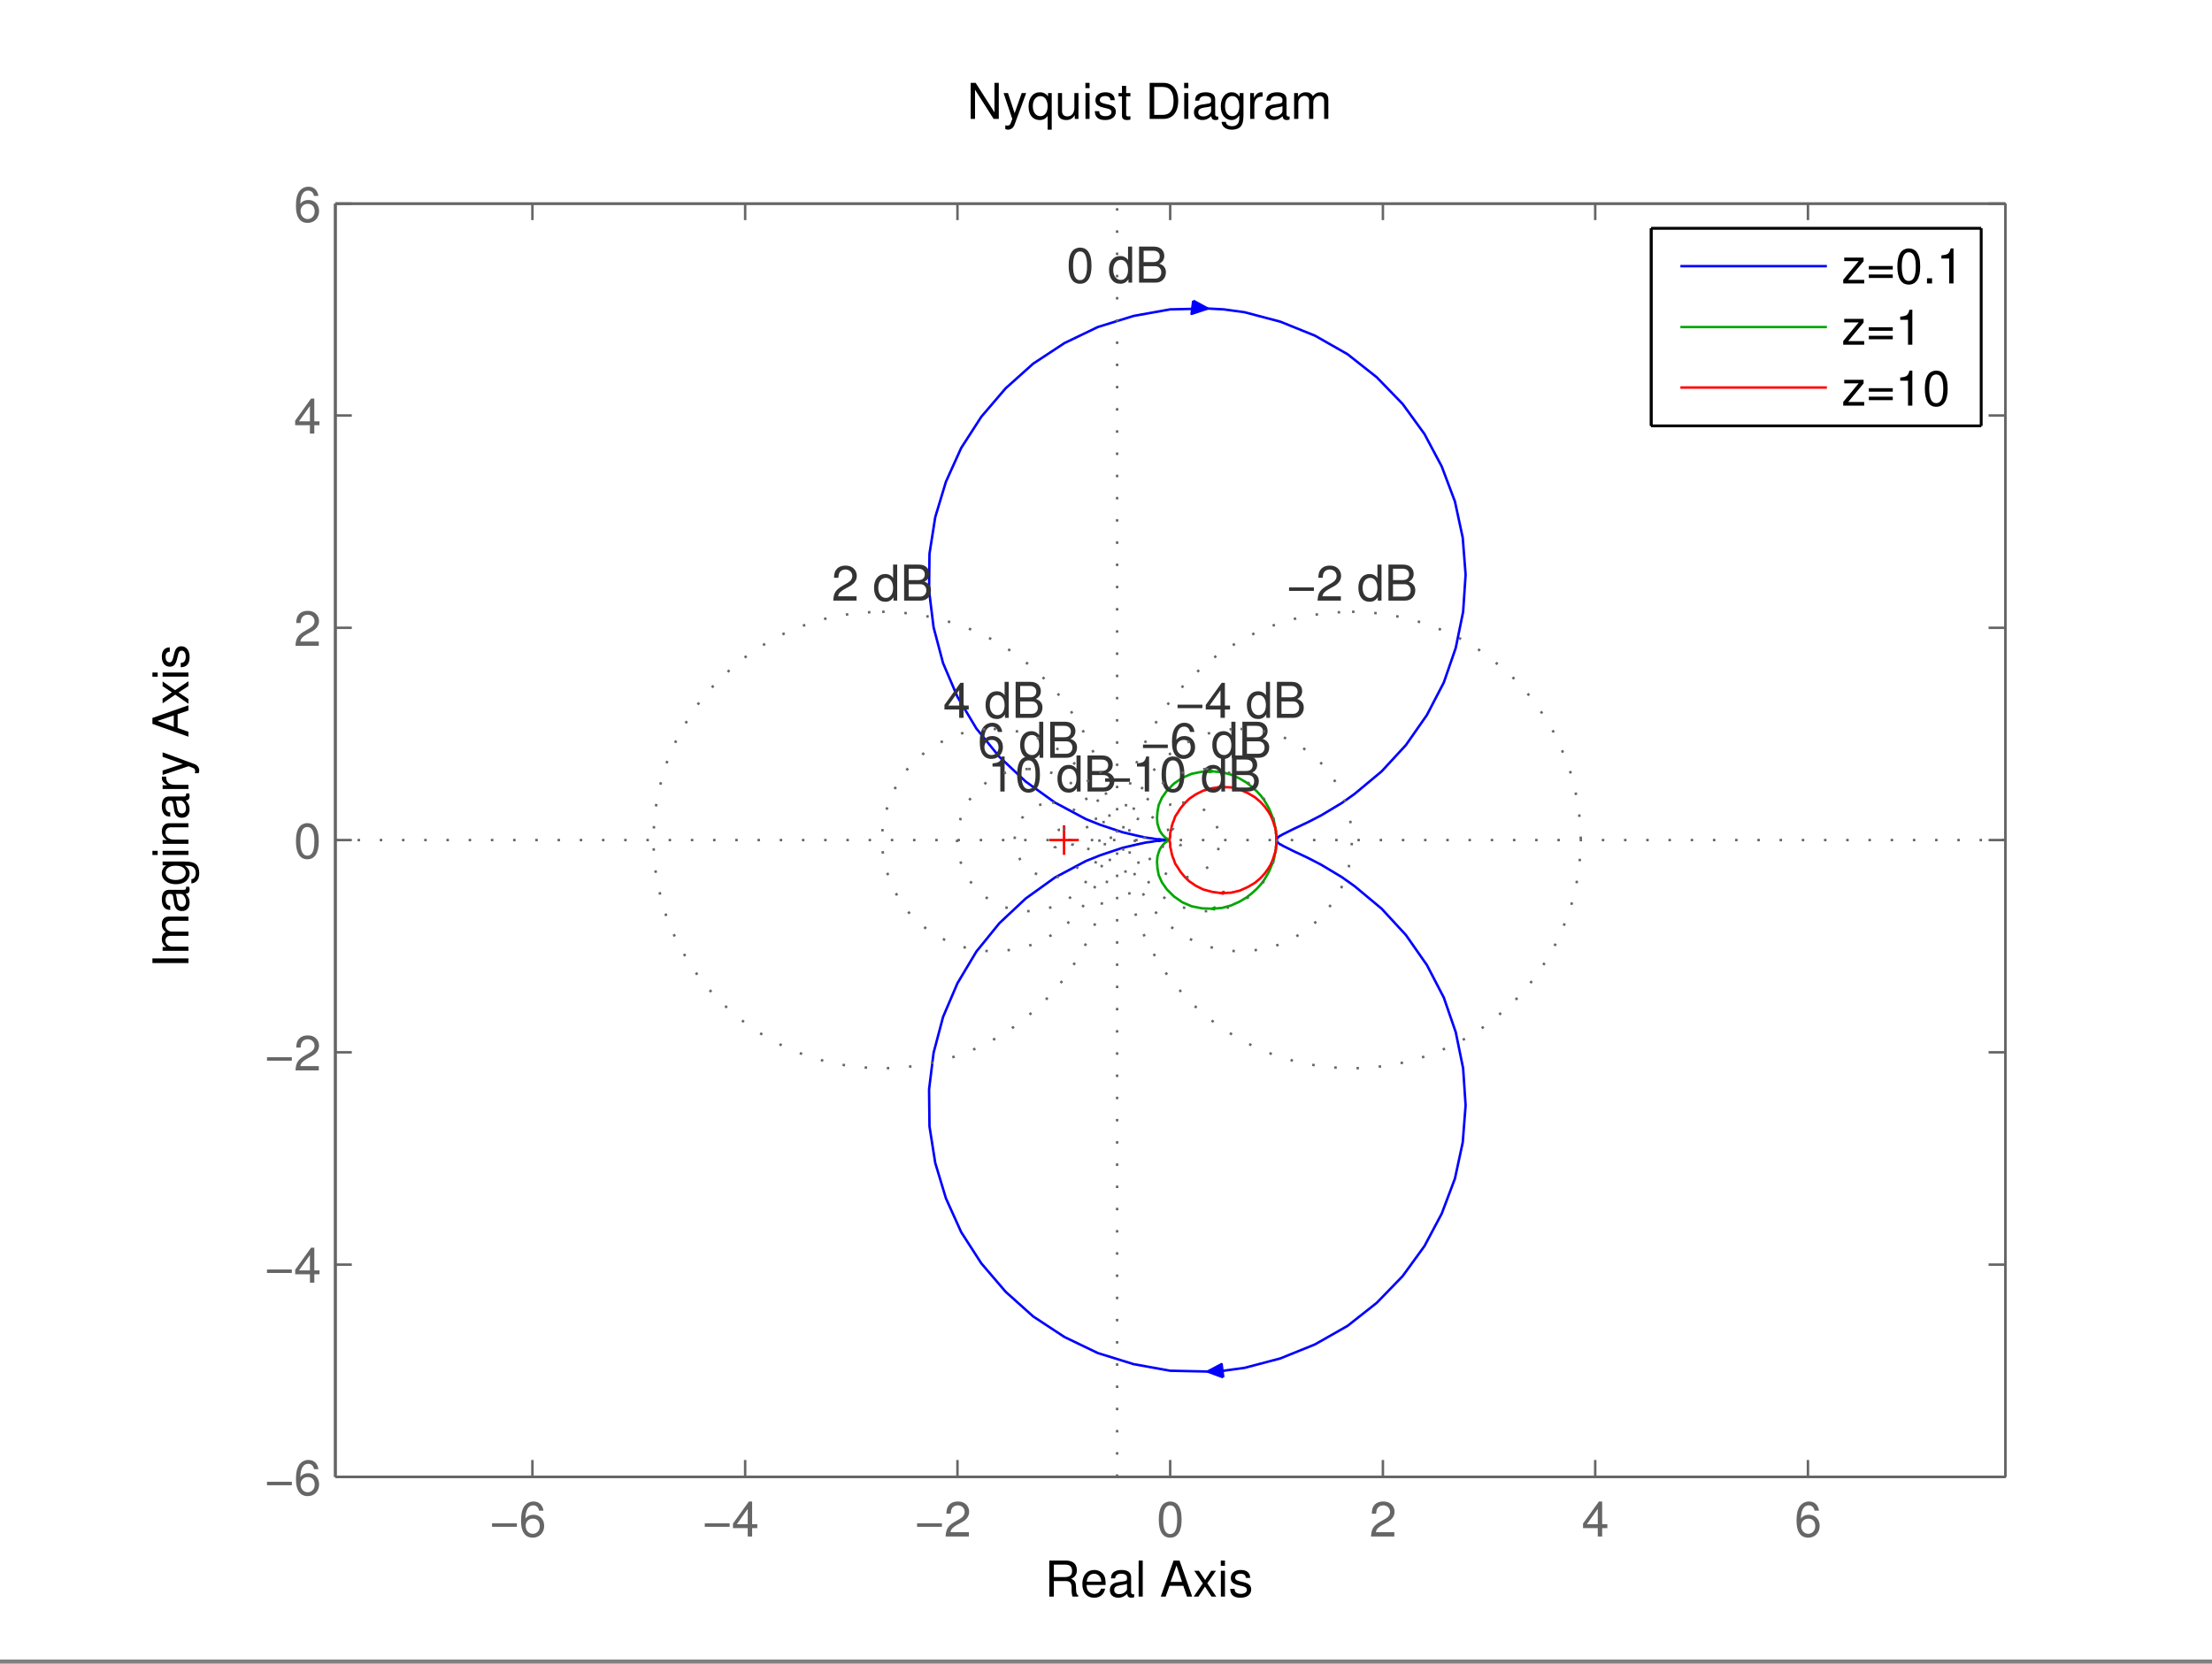 <?xml version="1.0" encoding="UTF-8"?>
<svg xmlns="http://www.w3.org/2000/svg" xmlns:xlink="http://www.w3.org/1999/xlink" width="448pt" height="337pt" viewBox="0 0 448 337" version="1.2">
<rect x="0" y="0" width="448" height="337" fill="#808080" stroke="none"/>
<defs>
<g>
<symbol overflow="visible" id="glyph0-0">
<path style="stroke:none;" d=""/>
</symbol>
<symbol overflow="visible" id="glyph0-1">
<path style="stroke:none;" d="M 5.438 -2.672 L 0.406 -2.672 L 0.406 -1.969 L 5.438 -1.969 Z M 5.438 -2.672 "/>
</symbol>
<symbol overflow="visible" id="glyph0-2">
<path style="stroke:none;" d="M 4.984 -5.234 C 4.812 -6.406 4.047 -7.094 2.969 -7.094 C 2.188 -7.094 1.484 -6.703 1.062 -6.078 C 0.625 -5.391 0.438 -4.516 0.438 -3.234 C 0.438 -2.047 0.609 -1.281 1.031 -0.656 C 1.406 -0.078 2.031 0.234 2.812 0.234 C 4.156 0.234 5.125 -0.766 5.125 -2.156 C 5.125 -3.484 4.234 -4.406 2.953 -4.406 C 2.266 -4.406 1.703 -4.141 1.328 -3.625 C 1.344 -5.344 1.906 -6.312 2.906 -6.312 C 3.531 -6.312 3.953 -5.922 4.094 -5.234 Z M 2.844 -3.625 C 3.703 -3.625 4.234 -3.047 4.234 -2.094 C 4.234 -1.203 3.625 -0.547 2.812 -0.547 C 2 -0.547 1.375 -1.234 1.375 -2.141 C 1.375 -3.016 1.984 -3.625 2.844 -3.625 Z M 2.844 -3.625 "/>
</symbol>
<symbol overflow="visible" id="glyph0-3">
<path style="stroke:none;" d="M 3.266 -1.703 L 3.266 0 L 4.156 0 L 4.156 -1.703 L 5.203 -1.703 L 5.203 -2.484 L 4.156 -2.484 L 4.156 -7.094 L 3.5 -7.094 L 0.281 -2.625 L 0.281 -1.703 Z M 3.266 -2.484 L 1.047 -2.484 L 3.266 -5.594 Z M 3.266 -2.484 "/>
</symbol>
<symbol overflow="visible" id="glyph0-4">
<path style="stroke:none;" d="M 5.062 -0.875 L 1.328 -0.875 C 1.422 -1.453 1.734 -1.812 2.609 -2.328 L 3.609 -2.875 C 4.594 -3.406 5.109 -4.141 5.109 -5.016 C 5.109 -5.594 4.875 -6.156 4.453 -6.531 C 4.031 -6.906 3.516 -7.094 2.844 -7.094 C 1.938 -7.094 1.266 -6.766 0.875 -6.172 C 0.625 -5.797 0.516 -5.344 0.5 -4.625 L 1.375 -4.625 C 1.406 -5.109 1.469 -5.406 1.594 -5.625 C 1.812 -6.062 2.281 -6.312 2.812 -6.312 C 3.609 -6.312 4.203 -5.75 4.203 -4.984 C 4.203 -4.438 3.875 -3.953 3.25 -3.594 L 2.328 -3.062 C 0.844 -2.234 0.422 -1.562 0.344 0 L 5.062 0 Z M 5.062 -0.875 "/>
</symbol>
<symbol overflow="visible" id="glyph0-5">
<path style="stroke:none;" d="M 2.75 -7.094 C 2.094 -7.094 1.484 -6.797 1.125 -6.312 C 0.656 -5.688 0.438 -4.734 0.438 -3.438 C 0.438 -1.047 1.234 0.234 2.75 0.234 C 4.25 0.234 5.062 -1.047 5.062 -3.375 C 5.062 -4.75 4.844 -5.672 4.375 -6.312 C 4.016 -6.812 3.422 -7.094 2.75 -7.094 Z M 2.75 -6.312 C 3.703 -6.312 4.172 -5.344 4.172 -3.453 C 4.172 -1.438 3.703 -0.5 2.734 -0.5 C 1.797 -0.5 1.328 -1.484 1.328 -3.422 C 1.328 -5.359 1.797 -6.312 2.75 -6.312 Z M 2.75 -6.312 "/>
</symbol>
<symbol overflow="visible" id="glyph0-6">
<path style="stroke:none;" d=""/>
</symbol>
<symbol overflow="visible" id="glyph0-7">
<path style="stroke:none;" d="M 4.953 -7.297 L 4.125 -7.297 L 4.125 -4.578 C 3.766 -5.109 3.203 -5.391 2.516 -5.391 C 1.156 -5.391 0.266 -4.297 0.266 -2.625 C 0.266 -0.859 1.125 0.234 2.547 0.234 C 3.266 0.234 3.766 -0.047 4.203 -0.688 L 4.203 0 L 4.953 0 Z M 2.656 -4.609 C 3.547 -4.609 4.125 -3.812 4.125 -2.562 C 4.125 -1.344 3.547 -0.547 2.656 -0.547 C 1.734 -0.547 1.125 -1.359 1.125 -2.578 C 1.125 -3.797 1.734 -4.609 2.656 -4.609 Z M 2.656 -4.609 "/>
</symbol>
<symbol overflow="visible" id="glyph0-8">
<path style="stroke:none;" d="M 0.797 0 L 4.078 0 C 4.766 0 5.281 -0.188 5.672 -0.609 C 6.031 -0.984 6.234 -1.516 6.234 -2.078 C 6.234 -2.953 5.828 -3.484 4.906 -3.844 C 5.562 -4.156 5.906 -4.703 5.906 -5.438 C 5.906 -5.969 5.703 -6.438 5.328 -6.781 C 4.953 -7.125 4.453 -7.297 3.75 -7.297 L 0.797 -7.297 Z M 1.719 -4.156 L 1.719 -6.469 L 3.516 -6.469 C 4.047 -6.469 4.328 -6.406 4.578 -6.203 C 4.844 -6.016 4.984 -5.703 4.984 -5.312 C 4.984 -4.922 4.844 -4.609 4.578 -4.406 C 4.328 -4.219 4.047 -4.156 3.516 -4.156 Z M 1.719 -0.812 L 1.719 -3.328 L 3.984 -3.328 C 4.438 -3.328 4.734 -3.219 4.953 -2.984 C 5.188 -2.75 5.297 -2.438 5.297 -2.062 C 5.297 -1.719 5.188 -1.406 4.953 -1.172 C 4.734 -0.938 4.438 -0.812 3.984 -0.812 Z M 1.719 -0.812 "/>
</symbol>
<symbol overflow="visible" id="glyph0-9">
<path style="stroke:none;" d="M 2.594 -5.047 L 2.594 0 L 3.469 0 L 3.469 -7.094 L 2.891 -7.094 C 2.578 -6 2.375 -5.844 1.016 -5.688 L 1.016 -5.047 Z M 2.594 -5.047 "/>
</symbol>
<symbol overflow="visible" id="glyph0-10">
<path style="stroke:none;" d="M 6.453 -7.297 L 5.578 -7.297 L 5.578 -1.328 L 1.766 -7.297 L 0.766 -7.297 L 0.766 0 L 1.641 0 L 1.641 -5.906 L 5.406 0 L 6.453 0 Z M 6.453 -7.297 "/>
</symbol>
<symbol overflow="visible" id="glyph0-11">
<path style="stroke:none;" d="M 3.875 -5.234 L 2.438 -1.156 L 1.094 -5.234 L 0.203 -5.234 L 1.969 0.016 L 1.656 0.844 C 1.516 1.219 1.328 1.359 0.984 1.359 C 0.859 1.359 0.719 1.344 0.547 1.297 L 0.547 2.047 C 0.703 2.141 0.875 2.188 1.094 2.188 C 1.375 2.188 1.656 2.094 1.875 1.938 C 2.141 1.734 2.297 1.516 2.453 1.094 L 4.781 -5.234 Z M 3.875 -5.234 "/>
</symbol>
<symbol overflow="visible" id="glyph0-12">
<path style="stroke:none;" d="M 4.953 2.188 L 4.953 -5.234 L 4.203 -5.234 L 4.203 -4.547 C 3.812 -5.094 3.234 -5.391 2.547 -5.391 C 1.156 -5.391 0.266 -4.266 0.266 -2.516 C 0.266 -0.812 1.125 0.234 2.5 0.234 C 3.234 0.234 3.734 -0.031 4.125 -0.594 L 4.125 2.188 Z M 2.656 -4.609 C 3.547 -4.609 4.125 -3.812 4.125 -2.547 C 4.125 -1.344 3.547 -0.547 2.656 -0.547 C 1.734 -0.547 1.125 -1.359 1.125 -2.578 C 1.125 -3.797 1.734 -4.609 2.656 -4.609 Z M 2.656 -4.609 "/>
</symbol>
<symbol overflow="visible" id="glyph0-13">
<path style="stroke:none;" d="M 4.812 0 L 4.812 -5.234 L 3.984 -5.234 L 3.984 -2.266 C 3.984 -1.203 3.438 -0.5 2.562 -0.5 C 1.906 -0.5 1.484 -0.906 1.484 -1.531 L 1.484 -5.234 L 0.656 -5.234 L 0.656 -1.203 C 0.656 -0.328 1.297 0.234 2.312 0.234 C 3.094 0.234 3.578 -0.047 4.062 -0.734 L 4.062 0 Z M 4.812 0 "/>
</symbol>
<symbol overflow="visible" id="glyph0-14">
<path style="stroke:none;" d="M 1.5 -5.234 L 0.672 -5.234 L 0.672 0 L 1.5 0 Z M 1.5 -7.297 L 0.656 -7.297 L 0.656 -6.234 L 1.5 -6.234 Z M 1.5 -7.297 "/>
</symbol>
<symbol overflow="visible" id="glyph0-15">
<path style="stroke:none;" d="M 4.375 -3.781 C 4.375 -4.812 3.688 -5.391 2.484 -5.391 C 1.266 -5.391 0.469 -4.766 0.469 -3.797 C 0.469 -2.969 0.891 -2.578 2.125 -2.281 L 2.906 -2.094 C 3.484 -1.953 3.719 -1.734 3.719 -1.359 C 3.719 -0.875 3.234 -0.547 2.5 -0.547 C 2.047 -0.547 1.672 -0.672 1.453 -0.891 C 1.328 -1.047 1.266 -1.188 1.219 -1.562 L 0.344 -1.562 C 0.375 -0.344 1.062 0.234 2.438 0.234 C 3.75 0.234 4.594 -0.422 4.594 -1.438 C 4.594 -2.203 4.156 -2.641 3.109 -2.891 L 2.312 -3.078 C 1.625 -3.234 1.344 -3.453 1.344 -3.828 C 1.344 -4.312 1.766 -4.625 2.453 -4.625 C 3.125 -4.625 3.484 -4.328 3.5 -3.781 Z M 4.375 -3.781 "/>
</symbol>
<symbol overflow="visible" id="glyph0-16">
<path style="stroke:none;" d="M 2.547 -5.234 L 1.688 -5.234 L 1.688 -6.688 L 0.844 -6.688 L 0.844 -5.234 L 0.141 -5.234 L 0.141 -4.562 L 0.844 -4.562 L 0.844 -0.594 C 0.844 -0.062 1.203 0.234 1.859 0.234 C 2.062 0.234 2.266 0.203 2.547 0.156 L 2.547 -0.547 C 2.438 -0.516 2.297 -0.5 2.141 -0.5 C 1.781 -0.5 1.688 -0.594 1.688 -0.969 L 1.688 -4.562 L 2.547 -4.562 Z M 2.547 -5.234 "/>
</symbol>
<symbol overflow="visible" id="glyph0-17">
<path style="stroke:none;" d="M 0.891 0 L 3.703 0 C 5.547 0 6.672 -1.375 6.672 -3.656 C 6.672 -5.906 5.547 -7.297 3.703 -7.297 L 0.891 -7.297 Z M 1.812 -0.812 L 1.812 -6.469 L 3.547 -6.469 C 4.984 -6.469 5.734 -5.5 5.734 -3.641 C 5.734 -1.797 4.984 -0.812 3.547 -0.812 Z M 1.812 -0.812 "/>
</symbol>
<symbol overflow="visible" id="glyph0-18">
<path style="stroke:none;" d="M 5.344 -0.484 C 5.266 -0.469 5.219 -0.469 5.172 -0.469 C 4.875 -0.469 4.719 -0.625 4.719 -0.875 L 4.719 -3.953 C 4.719 -4.891 4.047 -5.391 2.75 -5.391 C 1.984 -5.391 1.359 -5.172 1.016 -4.781 C 0.766 -4.516 0.672 -4.203 0.656 -3.688 L 1.484 -3.688 C 1.562 -4.328 1.938 -4.625 2.719 -4.625 C 3.469 -4.625 3.891 -4.344 3.891 -3.844 L 3.891 -3.625 C 3.891 -3.266 3.688 -3.125 3.016 -3.047 C 1.844 -2.891 1.656 -2.844 1.344 -2.719 C 0.734 -2.469 0.422 -2 0.422 -1.312 C 0.422 -0.375 1.078 0.234 2.141 0.234 C 2.797 0.234 3.328 0 3.922 -0.547 C 3.984 -0.016 4.234 0.234 4.781 0.234 C 4.953 0.234 5.078 0.203 5.344 0.141 Z M 3.891 -1.656 C 3.891 -1.375 3.812 -1.203 3.562 -0.969 C 3.219 -0.656 2.812 -0.5 2.312 -0.5 C 1.672 -0.5 1.297 -0.812 1.297 -1.344 C 1.297 -1.891 1.656 -2.172 2.547 -2.297 C 3.438 -2.422 3.609 -2.453 3.891 -2.594 Z M 3.891 -1.656 "/>
</symbol>
<symbol overflow="visible" id="glyph0-19">
<path style="stroke:none;" d="M 4.125 -5.234 L 4.125 -4.484 C 3.703 -5.094 3.188 -5.391 2.516 -5.391 C 1.188 -5.391 0.297 -4.234 0.297 -2.531 C 0.297 -1.672 0.516 -0.969 0.953 -0.469 C 1.344 -0.031 1.906 0.234 2.453 0.234 C 3.109 0.234 3.562 -0.047 4.047 -0.703 L 4.047 -0.438 C 4.047 0.266 3.953 0.703 3.734 0.984 C 3.516 1.297 3.094 1.484 2.578 1.484 C 2.203 1.484 1.859 1.375 1.625 1.203 C 1.438 1.047 1.359 0.906 1.312 0.594 L 0.453 0.594 C 0.547 1.594 1.312 2.188 2.547 2.188 C 3.328 2.188 4 1.938 4.344 1.516 C 4.734 1.031 4.891 0.375 4.891 -0.859 L 4.891 -5.234 Z M 2.609 -4.625 C 3.516 -4.625 4.047 -3.859 4.047 -2.547 C 4.047 -1.297 3.5 -0.547 2.625 -0.547 C 1.703 -0.547 1.156 -1.312 1.156 -2.578 C 1.156 -3.844 1.719 -4.625 2.609 -4.625 Z M 2.609 -4.625 "/>
</symbol>
<symbol overflow="visible" id="glyph0-20">
<path style="stroke:none;" d="M 0.688 -5.234 L 0.688 0 L 1.531 0 L 1.531 -2.719 C 1.531 -3.469 1.719 -3.953 2.125 -4.25 C 2.375 -4.438 2.625 -4.5 3.203 -4.516 L 3.203 -5.359 C 3.062 -5.375 3 -5.391 2.891 -5.391 C 2.344 -5.391 1.938 -5.062 1.453 -4.297 L 1.453 -5.234 Z M 0.688 -5.234 "/>
</symbol>
<symbol overflow="visible" id="glyph0-21">
<path style="stroke:none;" d="M 0.703 -5.234 L 0.703 0 L 1.547 0 L 1.547 -3.297 C 1.547 -4.047 2.094 -4.656 2.766 -4.656 C 3.391 -4.656 3.734 -4.281 3.734 -3.609 L 3.734 0 L 4.578 0 L 4.578 -3.297 C 4.578 -4.047 5.125 -4.656 5.812 -4.656 C 6.422 -4.656 6.781 -4.266 6.781 -3.609 L 6.781 0 L 7.625 0 L 7.625 -3.938 C 7.625 -4.875 7.078 -5.391 6.094 -5.391 C 5.406 -5.391 4.984 -5.188 4.484 -4.594 C 4.188 -5.156 3.766 -5.391 3.078 -5.391 C 2.375 -5.391 1.922 -5.125 1.469 -4.5 L 1.469 -5.234 Z M 0.703 -5.234 "/>
</symbol>
<symbol overflow="visible" id="glyph0-22">
<path style="stroke:none;" d="M 1.859 -3.141 L 4.266 -3.141 C 5.094 -3.141 5.453 -2.734 5.453 -1.844 L 5.453 -1.188 C 5.453 -0.734 5.531 -0.297 5.656 0 L 6.797 0 L 6.797 -0.234 C 6.438 -0.469 6.375 -0.734 6.344 -1.703 C 6.344 -2.906 6.156 -3.266 5.359 -3.594 C 6.188 -4 6.516 -4.516 6.516 -5.344 C 6.516 -6.594 5.719 -7.297 4.297 -7.297 L 0.938 -7.297 L 0.938 0 L 1.859 0 Z M 1.859 -3.953 L 1.859 -6.469 L 4.109 -6.469 C 4.625 -6.469 4.938 -6.391 5.156 -6.188 C 5.406 -5.984 5.547 -5.656 5.547 -5.203 C 5.547 -4.344 5.094 -3.953 4.109 -3.953 Z M 1.859 -3.953 "/>
</symbol>
<symbol overflow="visible" id="glyph0-23">
<path style="stroke:none;" d="M 5.125 -2.344 C 5.125 -3.141 5.062 -3.625 4.922 -4.016 C 4.578 -4.875 3.781 -5.391 2.797 -5.391 C 1.344 -5.391 0.406 -4.266 0.406 -2.547 C 0.406 -0.828 1.312 0.234 2.781 0.234 C 3.984 0.234 4.812 -0.453 5.016 -1.594 L 4.188 -1.594 C 3.953 -0.906 3.484 -0.547 2.812 -0.547 C 2.281 -0.547 1.828 -0.781 1.547 -1.219 C 1.344 -1.516 1.281 -1.812 1.266 -2.344 Z M 1.297 -3.016 C 1.359 -3.984 1.953 -4.625 2.797 -4.625 C 3.609 -4.625 4.234 -3.938 4.234 -3.078 C 4.234 -3.062 4.234 -3.047 4.234 -3.016 Z M 1.297 -3.016 "/>
</symbol>
<symbol overflow="visible" id="glyph0-24">
<path style="stroke:none;" d="M 1.516 -7.297 L 0.688 -7.297 L 0.688 0 L 1.516 0 Z M 1.516 -7.297 "/>
</symbol>
<symbol overflow="visible" id="glyph0-25">
<path style="stroke:none;" d="M 4.734 -2.188 L 5.484 0 L 6.531 0 L 3.969 -7.297 L 2.766 -7.297 L 0.172 0 L 1.156 0 L 1.938 -2.188 Z M 4.484 -2.969 L 2.156 -2.969 L 3.359 -6.297 Z M 4.484 -2.969 "/>
</symbol>
<symbol overflow="visible" id="glyph0-26">
<path style="stroke:none;" d="M 2.922 -2.703 L 4.688 -5.234 L 3.734 -5.234 L 2.484 -3.344 L 1.219 -5.234 L 0.266 -5.234 L 2.016 -2.672 L 0.172 0 L 1.125 0 L 2.453 -2.016 L 3.766 0 L 4.734 0 Z M 2.922 -2.703 "/>
</symbol>
<symbol overflow="visible" id="glyph0-27">
<path style="stroke:none;" d="M 4.438 -5.234 L 0.516 -5.234 L 0.516 -4.516 L 3.438 -4.516 L 0.312 -0.75 L 0.312 0 L 4.562 0 L 4.562 -0.734 L 1.312 -0.734 L 4.438 -4.5 Z M 4.438 -5.234 "/>
</symbol>
<symbol overflow="visible" id="glyph0-28">
<path style="stroke:none;" d="M 5.344 -3.531 L 0.5 -3.531 L 0.5 -2.828 L 5.344 -2.828 Z M 5.344 -1.812 L 0.5 -1.812 L 0.5 -1.109 L 5.344 -1.109 Z M 5.344 -1.812 "/>
</symbol>
<symbol overflow="visible" id="glyph0-29">
<path style="stroke:none;" d="M 1.906 -1.047 L 0.875 -1.047 L 0.875 0 L 1.906 0 Z M 1.906 -1.047 "/>
</symbol>
<symbol overflow="visible" id="glyph1-0">
<path style="stroke:none;" d=""/>
</symbol>
<symbol overflow="visible" id="glyph1-1">
<path style="stroke:none;" d="M -7.297 -1.938 L -7.297 -1 L 0 -1 L 0 -1.938 Z M -7.297 -1.938 "/>
</symbol>
<symbol overflow="visible" id="glyph1-2">
<path style="stroke:none;" d="M -5.234 -0.703 L 0 -0.703 L 0 -1.547 L -3.297 -1.547 C -4.047 -1.547 -4.656 -2.094 -4.656 -2.766 C -4.656 -3.391 -4.281 -3.734 -3.609 -3.734 L 0 -3.734 L 0 -4.578 L -3.297 -4.578 C -4.047 -4.578 -4.656 -5.125 -4.656 -5.812 C -4.656 -6.422 -4.266 -6.781 -3.609 -6.781 L 0 -6.781 L 0 -7.625 L -3.938 -7.625 C -4.875 -7.625 -5.391 -7.078 -5.391 -6.094 C -5.391 -5.406 -5.188 -4.984 -4.594 -4.484 C -5.156 -4.188 -5.391 -3.766 -5.391 -3.078 C -5.391 -2.375 -5.125 -1.922 -4.5 -1.469 L -5.234 -1.469 Z M -5.234 -0.703 "/>
</symbol>
<symbol overflow="visible" id="glyph1-3">
<path style="stroke:none;" d="M -0.484 -5.344 C -0.469 -5.266 -0.469 -5.219 -0.469 -5.172 C -0.469 -4.875 -0.625 -4.719 -0.875 -4.719 L -3.953 -4.719 C -4.891 -4.719 -5.391 -4.047 -5.391 -2.75 C -5.391 -1.984 -5.172 -1.359 -4.781 -1.016 C -4.516 -0.766 -4.203 -0.672 -3.688 -0.656 L -3.688 -1.484 C -4.328 -1.562 -4.625 -1.938 -4.625 -2.719 C -4.625 -3.469 -4.344 -3.891 -3.844 -3.891 L -3.625 -3.891 C -3.266 -3.891 -3.125 -3.688 -3.047 -3.016 C -2.891 -1.844 -2.844 -1.656 -2.719 -1.344 C -2.469 -0.734 -2 -0.422 -1.312 -0.422 C -0.375 -0.422 0.234 -1.078 0.234 -2.141 C 0.234 -2.797 0 -3.328 -0.547 -3.922 C -0.016 -3.984 0.234 -4.234 0.234 -4.781 C 0.234 -4.953 0.203 -5.078 0.141 -5.344 Z M -1.656 -3.891 C -1.375 -3.891 -1.203 -3.812 -0.969 -3.562 C -0.656 -3.219 -0.5 -2.812 -0.5 -2.312 C -0.5 -1.672 -0.812 -1.297 -1.344 -1.297 C -1.891 -1.297 -2.172 -1.656 -2.297 -2.547 C -2.422 -3.438 -2.453 -3.609 -2.594 -3.891 Z M -1.656 -3.891 "/>
</symbol>
<symbol overflow="visible" id="glyph1-4">
<path style="stroke:none;" d="M -5.234 -4.125 L -4.484 -4.125 C -5.094 -3.703 -5.391 -3.188 -5.391 -2.516 C -5.391 -1.188 -4.234 -0.297 -2.531 -0.297 C -1.672 -0.297 -0.969 -0.516 -0.469 -0.953 C -0.031 -1.344 0.234 -1.906 0.234 -2.453 C 0.234 -3.109 -0.047 -3.562 -0.703 -4.047 L -0.438 -4.047 C 0.266 -4.047 0.703 -3.953 0.984 -3.734 C 1.297 -3.516 1.484 -3.094 1.484 -2.578 C 1.484 -2.203 1.375 -1.859 1.203 -1.625 C 1.047 -1.438 0.906 -1.359 0.594 -1.312 L 0.594 -0.453 C 1.594 -0.547 2.188 -1.312 2.188 -2.547 C 2.188 -3.328 1.938 -4 1.516 -4.344 C 1.031 -4.734 0.375 -4.891 -0.859 -4.891 L -5.234 -4.891 Z M -4.625 -2.609 C -4.625 -3.516 -3.859 -4.047 -2.547 -4.047 C -1.297 -4.047 -0.547 -3.5 -0.547 -2.625 C -0.547 -1.703 -1.312 -1.156 -2.578 -1.156 C -3.844 -1.156 -4.625 -1.719 -4.625 -2.609 Z M -4.625 -2.609 "/>
</symbol>
<symbol overflow="visible" id="glyph1-5">
<path style="stroke:none;" d="M -5.234 -1.5 L -5.234 -0.672 L 0 -0.672 L 0 -1.5 Z M -7.297 -1.5 L -7.297 -0.656 L -6.234 -0.656 L -6.234 -1.5 Z M -7.297 -1.5 "/>
</symbol>
<symbol overflow="visible" id="glyph1-6">
<path style="stroke:none;" d="M -5.234 -0.703 L 0 -0.703 L 0 -1.547 L -2.891 -1.547 C -3.953 -1.547 -4.656 -2.094 -4.656 -2.953 C -4.656 -3.625 -4.266 -4.047 -3.625 -4.047 L 0 -4.047 L 0 -4.875 L -3.953 -4.875 C -4.828 -4.875 -5.391 -4.219 -5.391 -3.203 C -5.391 -2.438 -5.094 -1.938 -4.359 -1.469 L -5.234 -1.469 Z M -5.234 -0.703 "/>
</symbol>
<symbol overflow="visible" id="glyph1-7">
<path style="stroke:none;" d="M -5.234 -0.688 L 0 -0.688 L 0 -1.531 L -2.719 -1.531 C -3.469 -1.531 -3.953 -1.719 -4.25 -2.125 C -4.438 -2.375 -4.5 -2.625 -4.516 -3.203 L -5.359 -3.203 C -5.375 -3.062 -5.391 -3 -5.391 -2.891 C -5.391 -2.344 -5.062 -1.938 -4.297 -1.453 L -5.234 -1.453 Z M -5.234 -0.688 "/>
</symbol>
<symbol overflow="visible" id="glyph1-8">
<path style="stroke:none;" d="M -5.234 -3.875 L -1.156 -2.438 L -5.234 -1.094 L -5.234 -0.203 L 0.016 -1.969 L 0.844 -1.656 C 1.219 -1.516 1.359 -1.328 1.359 -0.984 C 1.359 -0.859 1.344 -0.719 1.297 -0.547 L 2.047 -0.547 C 2.141 -0.703 2.188 -0.875 2.188 -1.094 C 2.188 -1.375 2.094 -1.656 1.938 -1.875 C 1.734 -2.141 1.516 -2.297 1.094 -2.453 L -5.234 -4.781 Z M -5.234 -3.875 "/>
</symbol>
<symbol overflow="visible" id="glyph1-9">
<path style="stroke:none;" d=""/>
</symbol>
<symbol overflow="visible" id="glyph1-10">
<path style="stroke:none;" d="M -2.188 -4.734 L 0 -5.484 L 0 -6.531 L -7.297 -3.969 L -7.297 -2.766 L 0 -0.172 L 0 -1.156 L -2.188 -1.938 Z M -2.969 -4.484 L -2.969 -2.156 L -6.297 -3.359 Z M -2.969 -4.484 "/>
</symbol>
<symbol overflow="visible" id="glyph1-11">
<path style="stroke:none;" d="M -2.703 -2.922 L -5.234 -4.688 L -5.234 -3.734 L -3.344 -2.484 L -5.234 -1.219 L -5.234 -0.266 L -2.672 -2.016 L 0 -0.172 L 0 -1.125 L -2.016 -2.453 L 0 -3.766 L 0 -4.734 Z M -2.703 -2.922 "/>
</symbol>
<symbol overflow="visible" id="glyph1-12">
<path style="stroke:none;" d="M -3.781 -4.375 C -4.812 -4.375 -5.391 -3.688 -5.391 -2.484 C -5.391 -1.266 -4.766 -0.469 -3.797 -0.469 C -2.969 -0.469 -2.578 -0.891 -2.281 -2.125 L -2.094 -2.906 C -1.953 -3.484 -1.734 -3.719 -1.359 -3.719 C -0.875 -3.719 -0.547 -3.234 -0.547 -2.5 C -0.547 -2.047 -0.672 -1.672 -0.891 -1.453 C -1.047 -1.328 -1.188 -1.266 -1.562 -1.219 L -1.562 -0.344 C -0.344 -0.375 0.234 -1.062 0.234 -2.438 C 0.234 -3.75 -0.422 -4.594 -1.438 -4.594 C -2.203 -4.594 -2.641 -4.156 -2.891 -3.109 L -3.078 -2.312 C -3.234 -1.625 -3.453 -1.344 -3.828 -1.344 C -4.312 -1.344 -4.625 -1.766 -4.625 -2.453 C -4.625 -3.125 -4.328 -3.484 -3.781 -3.5 Z M -3.781 -4.375 "/>
</symbol>
</g>
<clipPath id="clip1">
  <path d="M 0 0 L 448 0 L 448 336.168 L 0 336.168 Z M 0 0 "/>
</clipPath>
<clipPath id="clip2">
  <path d="M 67.918 169 L 406.25 169 L 406.25 171 L 67.918 171 Z M 67.918 169 "/>
</clipPath>
<clipPath id="clip3">
  <path d="M 226 41.25 L 227 41.25 L 227 299.25 L 226 299.25 Z M 226 41.25 "/>
</clipPath>
</defs>
<g id="surface1">
<g clip-path="url(#clip1)" clip-rule="nonzero">
<path style=" stroke:none;fill-rule:nonzero;fill:rgb(100%,100%,100%);fill-opacity:1;" d="M 0 336.168 L 448 336.168 L 448 0 L 0 0 Z M 0 336.168 "/>
</g>
<path style=" stroke:none;fill-rule:evenodd;fill:rgb(100%,100%,100%);fill-opacity:1;" d="M 67.918 299.168 L 406.168 299.168 L 406.168 41.25 L 67.918 41.25 Z M 67.918 299.168 "/>
<path style="fill:none;stroke-width:5;stroke-linecap:butt;stroke-linejoin:round;stroke:rgb(100%,100%,100%);stroke-opacity:1;stroke-miterlimit:10;" d="M 679.18 378.32 L 679.18 2957.5 L 4061.68 2957.5 L 4061.68 378.32 L 679.18 378.32 " transform="matrix(0.1,0,0,-0.1,0,337)"/>
<path style="fill:none;stroke-width:5;stroke-linecap:butt;stroke-linejoin:round;stroke:rgb(39.989%,39.989%,39.989%);stroke-opacity:1;stroke-miterlimit:10;" d="M 679.18 378.32 L 4061.68 378.32 " transform="matrix(0.1,0,0,-0.1,0,337)"/>
<path style="fill:none;stroke-width:5;stroke-linecap:butt;stroke-linejoin:round;stroke:rgb(39.989%,39.989%,39.989%);stroke-opacity:1;stroke-miterlimit:10;" d="M 679.18 2957.5 L 4061.68 2957.5 " transform="matrix(0.1,0,0,-0.1,0,337)"/>
<path style="fill:none;stroke-width:5;stroke-linecap:butt;stroke-linejoin:round;stroke:rgb(39.989%,39.989%,39.989%);stroke-opacity:1;stroke-miterlimit:10;" d="M 679.18 378.32 L 679.18 2957.5 " transform="matrix(0.1,0,0,-0.1,0,337)"/>
<path style="fill:none;stroke-width:5;stroke-linecap:butt;stroke-linejoin:round;stroke:rgb(39.989%,39.989%,39.989%);stroke-opacity:1;stroke-miterlimit:10;" d="M 4061.68 378.32 L 4061.68 2957.5 " transform="matrix(0.1,0,0,-0.1,0,337)"/>
<path style="fill:none;stroke-width:5;stroke-linecap:butt;stroke-linejoin:round;stroke:rgb(39.989%,39.989%,39.989%);stroke-opacity:1;stroke-miterlimit:10;" d="M 679.18 378.32 L 4061.68 378.32 " transform="matrix(0.1,0,0,-0.1,0,337)"/>
<path style="fill:none;stroke-width:5;stroke-linecap:butt;stroke-linejoin:round;stroke:rgb(39.989%,39.989%,39.989%);stroke-opacity:1;stroke-miterlimit:10;" d="M 679.18 378.32 L 679.18 2957.5 " transform="matrix(0.1,0,0,-0.1,0,337)"/>
<path style="fill:none;stroke-width:5;stroke-linecap:butt;stroke-linejoin:round;stroke:rgb(39.989%,39.989%,39.989%);stroke-opacity:1;stroke-miterlimit:10;" d="M 1078.32 378.32 L 1078.32 412.5 " transform="matrix(0.1,0,0,-0.1,0,337)"/>
<path style="fill:none;stroke-width:5;stroke-linecap:butt;stroke-linejoin:round;stroke:rgb(39.989%,39.989%,39.989%);stroke-opacity:1;stroke-miterlimit:10;" d="M 1078.32 2957.5 L 1078.32 2924.18 " transform="matrix(0.1,0,0,-0.1,0,337)"/>
<g style="fill:rgb(39.989%,39.989%,39.989%);fill-opacity:1;">
  <use xlink:href="#glyph0-1" x="99.25" y="311.25"/>
  <use xlink:href="#glyph0-2" x="105.09" y="311.25"/>
</g>
<path style="fill:none;stroke-width:5;stroke-linecap:butt;stroke-linejoin:round;stroke:rgb(39.989%,39.989%,39.989%);stroke-opacity:1;stroke-miterlimit:10;" d="M 1509.18 378.32 L 1509.18 412.5 " transform="matrix(0.1,0,0,-0.1,0,337)"/>
<path style="fill:none;stroke-width:5;stroke-linecap:butt;stroke-linejoin:round;stroke:rgb(39.989%,39.989%,39.989%);stroke-opacity:1;stroke-miterlimit:10;" d="M 1509.18 2957.5 L 1509.18 2924.18 " transform="matrix(0.1,0,0,-0.1,0,337)"/>
<g style="fill:rgb(39.989%,39.989%,39.989%);fill-opacity:1;">
  <use xlink:href="#glyph0-1" x="142.333" y="311.25"/>
  <use xlink:href="#glyph0-3" x="148.173" y="311.25"/>
</g>
<path style="fill:none;stroke-width:5;stroke-linecap:butt;stroke-linejoin:round;stroke:rgb(39.989%,39.989%,39.989%);stroke-opacity:1;stroke-miterlimit:10;" d="M 1939.18 378.32 L 1939.18 412.5 " transform="matrix(0.1,0,0,-0.1,0,337)"/>
<path style="fill:none;stroke-width:5;stroke-linecap:butt;stroke-linejoin:round;stroke:rgb(39.989%,39.989%,39.989%);stroke-opacity:1;stroke-miterlimit:10;" d="M 1939.18 2957.5 L 1939.18 2924.18 " transform="matrix(0.1,0,0,-0.1,0,337)"/>
<g style="fill:rgb(39.989%,39.989%,39.989%);fill-opacity:1;">
  <use xlink:href="#glyph0-1" x="185.333" y="311.25"/>
  <use xlink:href="#glyph0-4" x="191.173" y="311.25"/>
</g>
<path style="fill:none;stroke-width:5;stroke-linecap:butt;stroke-linejoin:round;stroke:rgb(39.989%,39.989%,39.989%);stroke-opacity:1;stroke-miterlimit:10;" d="M 2370 378.32 L 2370 412.5 " transform="matrix(0.1,0,0,-0.1,0,337)"/>
<path style="fill:none;stroke-width:5;stroke-linecap:butt;stroke-linejoin:round;stroke:rgb(39.989%,39.989%,39.989%);stroke-opacity:1;stroke-miterlimit:10;" d="M 2370 2957.5 L 2370 2924.18 " transform="matrix(0.1,0,0,-0.1,0,337)"/>
<g style="fill:rgb(39.989%,39.989%,39.989%);fill-opacity:1;">
  <use xlink:href="#glyph0-5" x="234.25" y="311.25"/>
</g>
<path style="fill:none;stroke-width:5;stroke-linecap:butt;stroke-linejoin:round;stroke:rgb(39.989%,39.989%,39.989%);stroke-opacity:1;stroke-miterlimit:10;" d="M 2800.82 378.32 L 2800.82 412.5 " transform="matrix(0.1,0,0,-0.1,0,337)"/>
<path style="fill:none;stroke-width:5;stroke-linecap:butt;stroke-linejoin:round;stroke:rgb(39.989%,39.989%,39.989%);stroke-opacity:1;stroke-miterlimit:10;" d="M 2800.82 2957.5 L 2800.82 2924.18 " transform="matrix(0.1,0,0,-0.1,0,337)"/>
<g style="fill:rgb(39.989%,39.989%,39.989%);fill-opacity:1;">
  <use xlink:href="#glyph0-4" x="277.333" y="311.25"/>
</g>
<path style="fill:none;stroke-width:5;stroke-linecap:butt;stroke-linejoin:round;stroke:rgb(39.989%,39.989%,39.989%);stroke-opacity:1;stroke-miterlimit:10;" d="M 3230.82 378.32 L 3230.82 412.5 " transform="matrix(0.1,0,0,-0.1,0,337)"/>
<path style="fill:none;stroke-width:5;stroke-linecap:butt;stroke-linejoin:round;stroke:rgb(39.989%,39.989%,39.989%);stroke-opacity:1;stroke-miterlimit:10;" d="M 3230.82 2957.5 L 3230.82 2924.18 " transform="matrix(0.1,0,0,-0.1,0,337)"/>
<g style="fill:rgb(39.989%,39.989%,39.989%);fill-opacity:1;">
  <use xlink:href="#glyph0-3" x="320.333" y="311.25"/>
</g>
<path style="fill:none;stroke-width:5;stroke-linecap:butt;stroke-linejoin:round;stroke:rgb(39.989%,39.989%,39.989%);stroke-opacity:1;stroke-miterlimit:10;" d="M 3661.68 378.32 L 3661.68 412.5 " transform="matrix(0.1,0,0,-0.1,0,337)"/>
<path style="fill:none;stroke-width:5;stroke-linecap:butt;stroke-linejoin:round;stroke:rgb(39.989%,39.989%,39.989%);stroke-opacity:1;stroke-miterlimit:10;" d="M 3661.68 2957.5 L 3661.68 2924.18 " transform="matrix(0.1,0,0,-0.1,0,337)"/>
<g style="fill:rgb(39.989%,39.989%,39.989%);fill-opacity:1;">
  <use xlink:href="#glyph0-2" x="363.417" y="311.25"/>
</g>
<path style="fill:none;stroke-width:5;stroke-linecap:butt;stroke-linejoin:round;stroke:rgb(39.989%,39.989%,39.989%);stroke-opacity:1;stroke-miterlimit:10;" d="M 679.18 378.32 L 712.5 378.32 " transform="matrix(0.1,0,0,-0.1,0,337)"/>
<path style="fill:none;stroke-width:5;stroke-linecap:butt;stroke-linejoin:round;stroke:rgb(39.989%,39.989%,39.989%);stroke-opacity:1;stroke-miterlimit:10;" d="M 4061.68 378.32 L 4027.5 378.32 " transform="matrix(0.1,0,0,-0.1,0,337)"/>
<g style="fill:rgb(39.989%,39.989%,39.989%);fill-opacity:1;">
  <use xlink:href="#glyph0-1" x="53.667" y="302.833"/>
  <use xlink:href="#glyph0-2" x="59.507" y="302.833"/>
</g>
<path style="fill:none;stroke-width:5;stroke-linecap:butt;stroke-linejoin:round;stroke:rgb(39.989%,39.989%,39.989%);stroke-opacity:1;stroke-miterlimit:10;" d="M 679.18 808.32 L 712.5 808.32 " transform="matrix(0.1,0,0,-0.1,0,337)"/>
<path style="fill:none;stroke-width:5;stroke-linecap:butt;stroke-linejoin:round;stroke:rgb(39.989%,39.989%,39.989%);stroke-opacity:1;stroke-miterlimit:10;" d="M 4061.68 808.32 L 4027.5 808.32 " transform="matrix(0.1,0,0,-0.1,0,337)"/>
<g style="fill:rgb(39.989%,39.989%,39.989%);fill-opacity:1;">
  <use xlink:href="#glyph0-1" x="53.667" y="259.833"/>
  <use xlink:href="#glyph0-3" x="59.507" y="259.833"/>
</g>
<path style="fill:none;stroke-width:5;stroke-linecap:butt;stroke-linejoin:round;stroke:rgb(39.989%,39.989%,39.989%);stroke-opacity:1;stroke-miterlimit:10;" d="M 679.18 1238.32 L 712.5 1238.32 " transform="matrix(0.1,0,0,-0.1,0,337)"/>
<path style="fill:none;stroke-width:5;stroke-linecap:butt;stroke-linejoin:round;stroke:rgb(39.989%,39.989%,39.989%);stroke-opacity:1;stroke-miterlimit:10;" d="M 4061.68 1238.32 L 4027.5 1238.32 " transform="matrix(0.1,0,0,-0.1,0,337)"/>
<g style="fill:rgb(39.989%,39.989%,39.989%);fill-opacity:1;">
  <use xlink:href="#glyph0-1" x="53.667" y="216.833"/>
  <use xlink:href="#glyph0-4" x="59.507" y="216.833"/>
</g>
<path style="fill:none;stroke-width:5;stroke-linecap:butt;stroke-linejoin:round;stroke:rgb(39.989%,39.989%,39.989%);stroke-opacity:1;stroke-miterlimit:10;" d="M 679.18 1668.32 L 712.5 1668.32 " transform="matrix(0.1,0,0,-0.1,0,337)"/>
<path style="fill:none;stroke-width:5;stroke-linecap:butt;stroke-linejoin:round;stroke:rgb(39.989%,39.989%,39.989%);stroke-opacity:1;stroke-miterlimit:10;" d="M 4061.68 1668.32 L 4027.5 1668.32 " transform="matrix(0.1,0,0,-0.1,0,337)"/>
<g style="fill:rgb(39.989%,39.989%,39.989%);fill-opacity:1;">
  <use xlink:href="#glyph0-5" x="59.5" y="173.833"/>
</g>
<path style="fill:none;stroke-width:5;stroke-linecap:butt;stroke-linejoin:round;stroke:rgb(39.989%,39.989%,39.989%);stroke-opacity:1;stroke-miterlimit:10;" d="M 679.18 2098.32 L 712.5 2098.32 " transform="matrix(0.1,0,0,-0.1,0,337)"/>
<path style="fill:none;stroke-width:5;stroke-linecap:butt;stroke-linejoin:round;stroke:rgb(39.989%,39.989%,39.989%);stroke-opacity:1;stroke-miterlimit:10;" d="M 4061.68 2098.32 L 4027.5 2098.32 " transform="matrix(0.1,0,0,-0.1,0,337)"/>
<g style="fill:rgb(39.989%,39.989%,39.989%);fill-opacity:1;">
  <use xlink:href="#glyph0-4" x="59.5" y="130.833"/>
</g>
<path style="fill:none;stroke-width:5;stroke-linecap:butt;stroke-linejoin:round;stroke:rgb(39.989%,39.989%,39.989%);stroke-opacity:1;stroke-miterlimit:10;" d="M 679.18 2528.32 L 712.5 2528.32 " transform="matrix(0.1,0,0,-0.1,0,337)"/>
<path style="fill:none;stroke-width:5;stroke-linecap:butt;stroke-linejoin:round;stroke:rgb(39.989%,39.989%,39.989%);stroke-opacity:1;stroke-miterlimit:10;" d="M 4061.68 2528.32 L 4027.5 2528.32 " transform="matrix(0.1,0,0,-0.1,0,337)"/>
<g style="fill:rgb(39.989%,39.989%,39.989%);fill-opacity:1;">
  <use xlink:href="#glyph0-3" x="59.5" y="87.833"/>
</g>
<path style="fill:none;stroke-width:5;stroke-linecap:butt;stroke-linejoin:round;stroke:rgb(39.989%,39.989%,39.989%);stroke-opacity:1;stroke-miterlimit:10;" d="M 679.18 2957.5 L 712.5 2957.5 " transform="matrix(0.1,0,0,-0.1,0,337)"/>
<path style="fill:none;stroke-width:5;stroke-linecap:butt;stroke-linejoin:round;stroke:rgb(39.989%,39.989%,39.989%);stroke-opacity:1;stroke-miterlimit:10;" d="M 4061.68 2957.5 L 4027.5 2957.5 " transform="matrix(0.1,0,0,-0.1,0,337)"/>
<g style="fill:rgb(39.989%,39.989%,39.989%);fill-opacity:1;">
  <use xlink:href="#glyph0-2" x="59.5" y="44.917"/>
</g>
<path style="fill:none;stroke-width:5;stroke-linecap:butt;stroke-linejoin:round;stroke:rgb(39.989%,39.989%,39.989%);stroke-opacity:1;stroke-miterlimit:10;" d="M 679.18 378.32 L 4061.68 378.32 " transform="matrix(0.1,0,0,-0.1,0,337)"/>
<path style="fill:none;stroke-width:5;stroke-linecap:butt;stroke-linejoin:round;stroke:rgb(39.989%,39.989%,39.989%);stroke-opacity:1;stroke-miterlimit:10;" d="M 679.18 2957.5 L 4061.68 2957.5 " transform="matrix(0.1,0,0,-0.1,0,337)"/>
<path style="fill:none;stroke-width:5;stroke-linecap:butt;stroke-linejoin:round;stroke:rgb(39.989%,39.989%,39.989%);stroke-opacity:1;stroke-miterlimit:10;" d="M 679.18 378.32 L 679.18 2957.5 " transform="matrix(0.1,0,0,-0.1,0,337)"/>
<path style="fill:none;stroke-width:5;stroke-linecap:butt;stroke-linejoin:round;stroke:rgb(39.989%,39.989%,39.989%);stroke-opacity:1;stroke-miterlimit:10;" d="M 4061.68 378.32 L 4061.68 2957.5 " transform="matrix(0.1,0,0,-0.1,0,337)"/>
<g clip-path="url(#clip2)" clip-rule="nonzero">
<path style="fill:none;stroke-width:5;stroke-linecap:butt;stroke-linejoin:round;stroke:rgb(39.989%,39.989%,39.989%);stroke-opacity:1;stroke-dasharray:5,40;stroke-miterlimit:10;" d="M 679.18 1668.32 L 4062.5 1668.32 " transform="matrix(0.1,0,0,-0.1,0,337)"/>
</g>
<path style=" stroke:none;fill-rule:nonzero;fill:rgb(100%,0%,0%);fill-opacity:1;" d="M 215.75 170.168 C 215.75 170.305 215.637 170.418 215.5 170.418 C 215.363 170.418 215.25 170.305 215.25 170.168 C 215.25 170.027 215.363 169.918 215.5 169.918 C 215.637 169.918 215.75 170.027 215.75 170.168 "/>
<path style="fill:none;stroke-width:5;stroke-linecap:butt;stroke-linejoin:round;stroke:rgb(100%,0%,0%);stroke-opacity:1;stroke-miterlimit:10;" d="M 2125 1668.32 L 2185 1668.32 " transform="matrix(0.1,0,0,-0.1,0,337)"/>
<path style="fill:none;stroke-width:5;stroke-linecap:butt;stroke-linejoin:round;stroke:rgb(100%,0%,0%);stroke-opacity:1;stroke-miterlimit:10;" d="M 2155 1698.32 L 2155 1638.32 " transform="matrix(0.1,0,0,-0.1,0,337)"/>
<path style="fill:none;stroke-width:5;stroke-linecap:butt;stroke-linejoin:round;stroke:rgb(0%,0%,100%);stroke-opacity:1;stroke-miterlimit:10;" d="M 2585.82 1667.5 L 2585.82 1665.82 L 2586.68 1665 L 2588.32 1663.32 L 2587.5 1663.32 L 2588.32 1663.32 L 2589.18 1662.5 L 2591.68 1660 L 2594.18 1659.18 L 2596.68 1657.5 L 2600 1655.82 L 2605 1653.32 L 2611.68 1650 L 2620 1645.82 L 2632.5 1640 L 2650 1631.68 L 2675.82 1618.32 L 2717.5 1593.32 L 2743.32 1575 L 2798.32 1529.18 L 2847.5 1475.82 L 2890 1415 L 2924.18 1349.18 L 2948.32 1279.18 L 2963.32 1205.82 L 2968.32 1130.82 L 2962.5 1055.82 L 2946.68 982.5 L 2920 911.68 L 2885 845.82 L 2840.82 785 L 2788.32 730.82 L 2729.18 684.18 L 2663.32 646.68 L 2593.32 618.32 L 2520.82 599.18 L 2478.32 593.32 L 2445.82 591.68 L 2370 593.32 L 2295.82 606.68 L 2223.32 629.18 L 2155.82 661.68 L 2092.5 703.32 L 2036.68 753.32 L 1987.5 810.82 L 1946.68 874.18 L 1915.82 942.5 L 1894.18 1014.18 L 1882.5 1088.32 L 1881.68 1163.32 L 1890.82 1237.5 L 1910 1310 L 1939.18 1378.32 L 1977.5 1442.5 L 2024.18 1500 L 2077.5 1550 L 2136.68 1592.5 L 2199.18 1625.82 L 2228.32 1637.5 L 2273.32 1652.5 L 2301.68 1659.18 L 2320.82 1663.32 L 2333.32 1665 L 2342.5 1666.68 L 2349.18 1666.68 L 2354.18 1667.5 L 2358.32 1667.5 L 2360.82 1668.32 L 2370 1668.32 " transform="matrix(0.1,0,0,-0.1,0,337)"/>
<path style="fill:none;stroke-width:5;stroke-linecap:butt;stroke-linejoin:round;stroke:rgb(0%,0%,100%);stroke-opacity:1;stroke-miterlimit:10;" d="M 2585.82 1669.18 L 2585.82 1670.82 L 2588.32 1673.32 L 2587.5 1673.32 L 2588.32 1673.32 L 2591.68 1676.68 L 2594.18 1677.5 L 2596.68 1679.18 L 2600 1680.82 L 2605 1683.32 L 2611.68 1686.68 L 2620 1690.82 L 2632.5 1696.68 L 2650 1705 L 2675.82 1718.32 L 2717.5 1743.32 L 2743.32 1761.68 L 2798.32 1807.5 L 2847.5 1860.82 L 2890 1921.68 L 2924.18 1987.5 L 2948.32 2057.5 L 2963.32 2130.82 L 2968.32 2205.82 L 2962.5 2280.82 L 2946.68 2354.18 L 2920 2425 L 2885 2490.82 L 2840.82 2551.68 L 2788.32 2605.82 L 2729.18 2652.5 L 2663.32 2690 L 2593.32 2718.32 L 2520.82 2737.5 L 2478.32 2743.32 L 2445.82 2745 L 2370 2743.32 L 2295.82 2730 L 2223.32 2707.5 L 2155.82 2675 L 2092.5 2633.32 L 2036.68 2583.32 L 1987.5 2525.82 L 1946.68 2462.5 L 1915.82 2394.18 L 1894.18 2322.5 L 1882.5 2248.32 L 1881.68 2173.32 L 1890.82 2099.18 L 1910 2026.68 L 1939.18 1958.32 L 1977.5 1894.18 L 2024.18 1836.68 L 2077.5 1786.68 L 2136.68 1744.18 L 2199.18 1710.82 L 2228.32 1699.18 L 2273.32 1684.18 L 2301.68 1677.5 L 2320.82 1673.32 L 2333.32 1671.68 L 2342.5 1670 L 2349.18 1670 L 2354.18 1669.18 L 2358.32 1669.18 L 2360.82 1668.32 L 2370 1668.32 " transform="matrix(0.1,0,0,-0.1,0,337)"/>
<path style=" stroke:none;fill-rule:evenodd;fill:rgb(0%,0%,100%);fill-opacity:1;" d="M 247.75 279 L 244.582 277.832 L 247.418 276.332 "/>
<path style="fill:none;stroke-width:5;stroke-linecap:butt;stroke-linejoin:round;stroke:rgb(0%,0%,100%);stroke-opacity:1;stroke-miterlimit:10;" d="M 2477.5 580 L 2445.82 591.68 L 2474.18 606.68 L 2477.5 580 " transform="matrix(0.1,0,0,-0.1,0,337)"/>
<path style=" stroke:none;fill-rule:evenodd;fill:rgb(0%,0%,100%);fill-opacity:1;" d="M 241.668 60.918 L 244.582 62.5 L 241.332 63.582 "/>
<path style="fill:none;stroke-width:5;stroke-linecap:butt;stroke-linejoin:round;stroke:rgb(0%,0%,100%);stroke-opacity:1;stroke-miterlimit:10;" d="M 2416.68 2760.82 L 2445.82 2745 L 2413.32 2734.18 L 2416.68 2760.82 " transform="matrix(0.1,0,0,-0.1,0,337)"/>
<path style="fill:none;stroke-width:5;stroke-linecap:butt;stroke-linejoin:round;stroke:rgb(0%,65.039%,0%);stroke-opacity:1;stroke-miterlimit:10;" d="M 2585 1668.32 L 2585 1655.82 L 2584.18 1654.18 L 2584.18 1650 L 2583.32 1647.5 L 2583.32 1644.18 L 2582.5 1641.68 L 2581.68 1637.5 L 2580.82 1633.32 L 2580 1629.18 L 2578.32 1624.18 L 2575.82 1618.32 L 2573.32 1611.68 L 2570 1604.18 L 2565.82 1596.68 L 2560.82 1588.32 L 2554.18 1579.18 L 2545.82 1570 L 2535.82 1560.82 L 2524.18 1551.68 L 2510 1543.32 L 2493.32 1535.82 L 2475 1530.82 L 2455 1529.18 L 2434.18 1530 L 2413.32 1534.18 L 2394.18 1542.5 L 2377.5 1554.18 L 2363.32 1568.32 L 2353.32 1582.5 L 2346.68 1597.5 L 2344.18 1611.68 L 2343.32 1624.18 L 2344.18 1635 L 2346.68 1643.32 L 2349.18 1650 L 2352.5 1655 L 2355.82 1659.18 L 2358.32 1661.68 L 2360 1663.32 L 2362.5 1665 L 2364.18 1665.82 L 2365 1666.68 L 2365.82 1667.5 L 2367.5 1667.5 L 2368.32 1668.32 L 2370 1668.32 " transform="matrix(0.1,0,0,-0.1,0,337)"/>
<path style="fill:none;stroke-width:5;stroke-linecap:butt;stroke-linejoin:round;stroke:rgb(0%,65.039%,0%);stroke-opacity:1;stroke-miterlimit:10;" d="M 2585 1668.32 L 2585 1680.82 L 2584.18 1682.5 L 2584.18 1686.68 L 2583.32 1689.18 L 2583.32 1692.5 L 2582.5 1695 L 2581.68 1699.18 L 2580.82 1703.32 L 2580 1707.5 L 2578.32 1712.5 L 2575.82 1718.32 L 2573.32 1725 L 2570 1732.5 L 2565.82 1740 L 2560.82 1748.32 L 2554.18 1757.5 L 2545.82 1766.68 L 2535.82 1775.82 L 2524.18 1785 L 2510 1793.32 L 2493.32 1800.82 L 2475 1805.82 L 2455 1807.5 L 2434.18 1806.68 L 2413.32 1802.5 L 2394.18 1794.18 L 2377.5 1782.5 L 2363.32 1768.32 L 2353.32 1754.18 L 2346.68 1739.18 L 2344.18 1725 L 2343.32 1712.5 L 2344.18 1701.68 L 2346.68 1693.32 L 2349.18 1686.68 L 2352.5 1681.68 L 2355.82 1677.5 L 2360 1673.32 L 2362.5 1671.68 L 2364.18 1670.82 L 2365.82 1669.18 L 2367.5 1669.18 L 2368.32 1668.32 L 2370 1668.32 " transform="matrix(0.1,0,0,-0.1,0,337)"/>
<path style=" stroke:none;fill-rule:evenodd;fill:rgb(0%,65.039%,0%);fill-opacity:1;" d="M 246.082 184.25 L 245.5 184.082 L 246 183.832 "/>
<path style="fill:none;stroke-width:5;stroke-linecap:butt;stroke-linejoin:round;stroke:rgb(0%,65.039%,0%);stroke-opacity:1;stroke-miterlimit:10;" d="M 2460.82 1527.5 L 2455 1529.18 L 2460 1531.68 L 2460.82 1527.5 " transform="matrix(0.1,0,0,-0.1,0,337)"/>
<path style=" stroke:none;fill-rule:evenodd;fill:rgb(0%,65.039%,0%);fill-opacity:1;" d="M 245.082 155.918 L 245.5 156.25 L 244.918 156.418 "/>
<path style="fill:none;stroke-width:5;stroke-linecap:butt;stroke-linejoin:round;stroke:rgb(0%,65.039%,0%);stroke-opacity:1;stroke-miterlimit:10;" d="M 2450.82 1810.82 L 2455 1807.5 L 2449.18 1805.82 L 2450.82 1810.82 " transform="matrix(0.1,0,0,-0.1,0,337)"/>
<path style="fill:none;stroke-width:5;stroke-linecap:butt;stroke-linejoin:round;stroke:rgb(100%,0%,0%);stroke-opacity:1;stroke-miterlimit:10;" d="M 2585 1668.32 L 2585 1657.5 L 2584.18 1655.82 L 2584.18 1650 L 2583.32 1646.68 L 2582.5 1642.5 L 2580.82 1638.32 L 2579.18 1632.5 L 2576.68 1625.82 L 2573.32 1618.32 L 2568.32 1610 L 2561.68 1600.82 L 2552.5 1590.82 L 2541.68 1581.68 L 2527.5 1573.32 L 2510.82 1565.82 L 2493.32 1561.68 L 2473.32 1560.82 L 2455 1563.32 L 2436.68 1568.32 L 2421.68 1575.82 L 2408.32 1585 L 2398.32 1595 L 2390.82 1604.18 L 2385 1613.32 L 2380 1620.82 L 2377.5 1628.32 L 2375 1634.18 L 2373.32 1640 L 2372.5 1644.18 L 2371.68 1648.32 L 2370.82 1651.68 L 2370 1654.18 L 2370 1662.5 L 2369.18 1663.32 L 2369.18 1667.5 L 2370 1668.32 " transform="matrix(0.1,0,0,-0.1,0,337)"/>
<path style="fill:none;stroke-width:5;stroke-linecap:butt;stroke-linejoin:round;stroke:rgb(100%,0%,0%);stroke-opacity:1;stroke-miterlimit:10;" d="M 2585 1668.32 L 2585 1679.18 L 2584.18 1680.82 L 2584.18 1686.68 L 2583.32 1690 L 2582.5 1694.18 L 2580.82 1698.32 L 2579.18 1704.18 L 2576.68 1710.82 L 2573.32 1718.32 L 2568.32 1726.68 L 2561.68 1735.82 L 2552.5 1745.82 L 2541.68 1755 L 2527.5 1763.32 L 2510.82 1770.82 L 2493.32 1775 L 2473.32 1775.82 L 2455 1773.32 L 2436.68 1768.32 L 2421.68 1760.82 L 2408.32 1751.68 L 2398.32 1741.68 L 2390.82 1732.5 L 2385 1723.32 L 2380 1715.82 L 2377.5 1708.32 L 2375 1702.5 L 2373.32 1696.68 L 2371.68 1688.32 L 2370.82 1685 L 2370 1682.5 L 2370 1674.18 L 2369.18 1673.32 L 2369.18 1669.18 L 2370 1668.32 " transform="matrix(0.1,0,0,-0.1,0,337)"/>
<path style=" stroke:none;fill-rule:evenodd;fill:rgb(100%,0%,0%);fill-opacity:1;" d="M 247.832 181.082 L 247.332 180.918 L 247.832 180.668 "/>
<path style="fill:none;stroke-width:5;stroke-linecap:butt;stroke-linejoin:round;stroke:rgb(100%,0%,0%);stroke-opacity:1;stroke-miterlimit:10;" d="M 2478.32 1559.18 L 2473.32 1560.82 L 2478.32 1563.32 L 2478.32 1559.18 " transform="matrix(0.1,0,0,-0.1,0,337)"/>
<path style=" stroke:none;fill-rule:evenodd;fill:rgb(100%,0%,0%);fill-opacity:1;" d="M 246.918 159.168 L 247.332 159.418 L 246.918 159.582 "/>
<path style="fill:none;stroke-width:5;stroke-linecap:butt;stroke-linejoin:round;stroke:rgb(100%,0%,0%);stroke-opacity:1;stroke-miterlimit:10;" d="M 2469.18 1778.32 L 2473.32 1775.82 L 2469.18 1774.18 L 2469.18 1778.32 " transform="matrix(0.1,0,0,-0.1,0,337)"/>
<g style="fill:rgb(0%,0%,0%);fill-opacity:1;">
  <use xlink:href="#glyph0-6" x="66.5" y="302.75"/>
</g>
<g style="fill:rgb(0%,0%,0%);fill-opacity:1;">
  <use xlink:href="#glyph0-6" x="404.833" y="44.75"/>
</g>
<g clip-path="url(#clip3)" clip-rule="nonzero">
<path style="fill:none;stroke-width:5;stroke-linecap:butt;stroke-linejoin:round;stroke:rgb(39.989%,39.989%,39.989%);stroke-opacity:1;stroke-dasharray:5,40;stroke-miterlimit:10;" d="M 2262.5 378.32 L 2262.5 2957.5 " transform="matrix(0.1,0,0,-0.1,0,337)"/>
</g>
<g style="fill:rgb(19.994%,19.994%,19.994%);fill-opacity:1;">
  <use xlink:href="#glyph0-5" x="216" y="57.25"/>
  <use xlink:href="#glyph0-6" x="221.56" y="57.25"/>
  <use xlink:href="#glyph0-7" x="224.34" y="57.25"/>
  <use xlink:href="#glyph0-8" x="229.9" y="57.25"/>
</g>
<path style="fill:none;stroke-width:5;stroke-linecap:butt;stroke-linejoin:round;stroke:rgb(39.989%,39.989%,39.989%);stroke-opacity:1;stroke-dasharray:5,40;stroke-miterlimit:10;" d="M 2372.5 1690 L 2376.68 1690 L 2377.5 1689.18 L 2379.18 1689.18 L 2380.82 1688.32 L 2381.68 1688.32 L 2383.32 1686.68 L 2384.18 1686.68 L 2385 1685.82 L 2385.82 1685 L 2386.68 1684.18 L 2387.5 1683.32 L 2388.32 1682.5 L 2389.18 1682.5 L 2390 1681.68 L 2390 1680 L 2391.68 1678.32 L 2391.68 1677.5 L 2392.5 1676.68 L 2392.5 1675.82 L 2393.32 1675 L 2393.32 1671.68 L 2394.18 1670.82 L 2394.18 1665.82 L 2393.32 1665 L 2393.32 1661.68 L 2392.5 1660.82 L 2392.5 1660 L 2391.68 1659.18 L 2391.68 1658.32 L 2390.82 1657.5 L 2390 1656.68 L 2390 1655 L 2389.18 1654.18 L 2388.32 1654.18 L 2387.5 1653.32 L 2386.68 1652.5 L 2385.82 1651.68 L 2385 1650.82 L 2384.18 1650 L 2383.32 1650 L 2382.5 1649.18 L 2381.68 1648.32 L 2380.82 1648.32 L 2379.18 1647.5 L 2377.5 1647.5 L 2376.68 1646.68 L 2368.32 1646.68 L 2366.68 1647.5 L 2365 1647.5 L 2364.18 1648.32 L 2362.5 1648.32 L 2361.68 1649.18 L 2360.82 1650 L 2360 1650 L 2355 1655 L 2354.18 1656.68 L 2353.32 1657.5 L 2353.32 1658.32 L 2352.5 1659.18 L 2352.5 1660 L 2351.68 1660.82 L 2351.68 1661.68 L 2350.82 1663.32 L 2350.82 1673.32 L 2351.68 1675 L 2351.68 1675.82 L 2352.5 1676.68 L 2352.5 1677.5 L 2353.32 1678.32 L 2353.32 1679.18 L 2354.18 1680 L 2355.82 1682.5 L 2355 1682.5 L 2355.82 1682.5 L 2356.68 1683.32 L 2357.5 1684.18 L 2358.32 1685 L 2359.18 1685.82 L 2360 1686.68 L 2360.82 1686.68 L 2361.68 1687.5 L 2362.5 1688.32 L 2364.18 1688.32 L 2365 1689.18 L 2366.68 1689.18 L 2368.32 1690 L 2372.5 1690 " transform="matrix(0.1,0,0,-0.1,0,337)"/>
<path style="fill:none;stroke-width:5;stroke-linecap:butt;stroke-linejoin:round;stroke:rgb(39.989%,39.989%,39.989%);stroke-opacity:1;stroke-dasharray:5,40;stroke-miterlimit:10;" d="M 2394.18 1744.18 L 2397.5 1744.18 L 2401.68 1743.32 L 2405 1743.32 L 2408.32 1742.5 L 2412.5 1741.68 L 2415.82 1740.82 L 2419.18 1739.18 L 2422.5 1738.32 L 2426.68 1736.68 L 2429.18 1735 L 2432.5 1733.32 L 2435.82 1730.82 L 2439.18 1729.18 L 2441.68 1726.68 L 2445 1724.18 L 2450 1719.18 L 2452.5 1715.82 L 2455 1713.32 L 2456.68 1710 L 2459.18 1707.5 L 2460.82 1704.18 L 2462.5 1700.82 L 2464.18 1697.5 L 2465 1694.18 L 2466.68 1690 L 2467.5 1686.68 L 2468.32 1683.32 L 2468.32 1679.18 L 2469.18 1675.82 L 2469.18 1660.82 L 2468.32 1657.5 L 2468.32 1653.32 L 2466.68 1646.68 L 2465 1642.5 L 2464.18 1639.18 L 2462.5 1635.82 L 2460.82 1632.5 L 2459.18 1629.18 L 2456.68 1626.68 L 2455 1623.32 L 2452.5 1620.82 L 2450 1617.5 L 2445 1612.5 L 2441.68 1610 L 2439.18 1607.5 L 2435.82 1605.82 L 2432.5 1603.32 L 2429.18 1601.68 L 2426.68 1600 L 2422.5 1598.32 L 2419.18 1597.5 L 2415.82 1595.82 L 2412.5 1595 L 2408.32 1594.18 L 2405 1593.32 L 2401.68 1593.32 L 2397.5 1592.5 L 2390 1592.5 L 2386.68 1593.32 L 2382.5 1593.32 L 2379.18 1594.18 L 2375.82 1595 L 2371.68 1595.82 L 2368.32 1597.5 L 2365 1598.32 L 2361.68 1600 L 2358.32 1601.68 L 2355 1603.32 L 2351.68 1605.82 L 2349.18 1607.5 L 2345.82 1610 L 2340.82 1615 L 2337.5 1617.5 L 2335.82 1620.82 L 2333.32 1623.32 L 2330.82 1626.68 L 2329.18 1629.18 L 2325.82 1635.82 L 2324.18 1639.18 L 2322.5 1642.5 L 2321.68 1646.68 L 2320.82 1650 L 2320 1653.32 L 2319.18 1657.5 L 2318.32 1660.82 L 2318.32 1675.82 L 2319.18 1679.18 L 2320 1683.32 L 2320.82 1686.68 L 2321.68 1690 L 2322.5 1694.18 L 2324.18 1697.5 L 2325.82 1700.82 L 2327.5 1704.18 L 2329.18 1707.5 L 2330.82 1710 L 2333.32 1713.32 L 2335.82 1715.82 L 2337.5 1719.18 L 2340.82 1721.68 L 2345.82 1726.68 L 2349.18 1729.18 L 2351.68 1730.82 L 2355 1733.32 L 2358.32 1735 L 2361.68 1736.68 L 2365 1738.32 L 2368.32 1739.18 L 2371.68 1740.82 L 2375.82 1741.68 L 2379.18 1742.5 L 2382.5 1743.32 L 2386.68 1743.32 L 2390 1744.18 L 2394.18 1744.18 " transform="matrix(0.1,0,0,-0.1,0,337)"/>
<g style="fill:rgb(19.994%,19.994%,19.994%);fill-opacity:1;">
  <use xlink:href="#glyph0-1" x="223.417" y="160.333"/>
  <use xlink:href="#glyph0-9" x="229.257" y="160.333"/>
  <use xlink:href="#glyph0-5" x="234.817" y="160.333"/>
  <use xlink:href="#glyph0-6" x="240.377" y="160.333"/>
  <use xlink:href="#glyph0-7" x="243.157" y="160.333"/>
  <use xlink:href="#glyph0-8" x="248.717" y="160.333"/>
</g>
<path style="fill:none;stroke-width:5;stroke-linecap:butt;stroke-linejoin:round;stroke:rgb(39.989%,39.989%,39.989%);stroke-opacity:1;stroke-dasharray:5,40;stroke-miterlimit:10;" d="M 2442.5 1812.5 L 2449.18 1811.68 L 2456.68 1811.68 L 2463.32 1810.82 L 2470 1809.18 L 2477.5 1807.5 L 2484.18 1805.82 L 2490.82 1804.18 L 2497.5 1800.82 L 2504.18 1798.32 L 2510 1795 L 2516.68 1791.68 L 2522.5 1788.32 L 2528.32 1784.18 L 2533.32 1779.18 L 2539.18 1775 L 2549.18 1765 L 2553.32 1760 L 2558.32 1754.18 L 2561.68 1748.32 L 2565.82 1742.5 L 2569.18 1735.82 L 2572.5 1730 L 2575 1723.32 L 2577.5 1716.68 L 2580 1710 L 2581.68 1703.32 L 2583.32 1696.68 L 2585 1689.18 L 2585.82 1682.5 L 2585.82 1675 L 2586.68 1668.32 L 2585.82 1661.68 L 2585.82 1654.18 L 2585 1647.5 L 2583.32 1640 L 2581.68 1633.32 L 2580 1626.68 L 2575 1613.32 L 2572.5 1606.68 L 2569.18 1600.82 L 2565.82 1594.18 L 2561.68 1588.32 L 2558.32 1582.5 L 2553.32 1576.68 L 2549.18 1571.68 L 2539.18 1561.68 L 2533.32 1557.5 L 2528.32 1552.5 L 2522.5 1548.32 L 2516.68 1545 L 2510 1541.68 L 2504.18 1538.32 L 2497.5 1535.82 L 2490.82 1532.5 L 2484.18 1530.82 L 2477.5 1529.18 L 2470 1527.5 L 2463.32 1525.82 L 2456.68 1525 L 2449.18 1525 L 2442.5 1524.18 L 2435 1525 L 2428.32 1525 L 2420.82 1525.82 L 2414.18 1527.5 L 2407.5 1529.18 L 2400 1530.82 L 2393.32 1532.5 L 2386.68 1535.82 L 2380.82 1538.32 L 2374.18 1541.68 L 2368.32 1545 L 2362.5 1548.32 L 2356.68 1552.5 L 2350.82 1557.5 L 2345.82 1561.68 L 2340 1566.68 L 2335.82 1571.68 L 2330.82 1576.68 L 2326.68 1582.5 L 2322.5 1588.32 L 2318.32 1594.18 L 2315 1600.82 L 2311.68 1606.68 L 2309.18 1613.32 L 2304.18 1626.68 L 2302.5 1633.32 L 2300.82 1640 L 2300 1647.5 L 2299.18 1654.18 L 2298.32 1661.68 L 2298.32 1675 L 2299.18 1682.5 L 2300 1689.18 L 2300.82 1696.68 L 2302.5 1703.32 L 2304.18 1710 L 2306.68 1716.68 L 2309.18 1723.32 L 2311.68 1730 L 2315 1735.82 L 2318.32 1742.5 L 2322.5 1748.32 L 2326.68 1754.18 L 2330.82 1760 L 2335.82 1765 L 2340 1770 L 2345.82 1775 L 2350.82 1779.18 L 2356.68 1784.18 L 2362.5 1788.32 L 2368.32 1791.68 L 2374.18 1795 L 2380.82 1798.32 L 2386.68 1800.82 L 2393.32 1804.18 L 2400 1805.82 L 2407.5 1807.5 L 2414.18 1809.18 L 2420.82 1810.82 L 2428.32 1811.68 L 2435 1811.68 L 2442.5 1812.5 " transform="matrix(0.1,0,0,-0.1,0,337)"/>
<g style="fill:rgb(19.994%,19.994%,19.994%);fill-opacity:1;">
  <use xlink:href="#glyph0-1" x="231.083" y="153.5"/>
  <use xlink:href="#glyph0-2" x="236.923" y="153.5"/>
  <use xlink:href="#glyph0-6" x="242.483" y="153.5"/>
  <use xlink:href="#glyph0-7" x="245.263" y="153.5"/>
  <use xlink:href="#glyph0-8" x="250.823" y="153.5"/>
</g>
<path style="fill:none;stroke-width:5;stroke-linecap:butt;stroke-linejoin:round;stroke:rgb(39.989%,39.989%,39.989%);stroke-opacity:1;stroke-dasharray:5,40;stroke-miterlimit:10;" d="M 2512.5 1893.32 L 2523.32 1893.32 L 2534.18 1892.5 L 2545.82 1890.82 L 2556.68 1889.18 L 2567.5 1886.68 L 2577.5 1884.18 L 2588.32 1880.82 L 2599.18 1876.68 L 2619.18 1866.68 L 2628.32 1861.68 L 2637.5 1855.82 L 2646.68 1849.18 L 2655.82 1842.5 L 2664.18 1835 L 2671.68 1827.5 L 2680 1820 L 2686.68 1811.68 L 2693.32 1802.5 L 2700 1793.32 L 2705.82 1784.18 L 2711.68 1774.18 L 2716.68 1765 L 2720.82 1754.18 L 2725 1744.18 L 2728.32 1733.32 L 2731.68 1723.32 L 2733.32 1712.5 L 2735.82 1701.68 L 2736.68 1690.82 L 2737.5 1679.18 L 2738.32 1668.32 L 2737.5 1657.5 L 2736.68 1645.82 L 2735.82 1635 L 2733.32 1624.18 L 2731.68 1613.32 L 2728.32 1603.32 L 2725 1592.5 L 2720.82 1582.5 L 2716.68 1571.68 L 2711.68 1562.5 L 2705.82 1552.5 L 2700 1543.32 L 2693.32 1534.18 L 2686.68 1525 L 2680 1516.68 L 2671.68 1509.18 L 2664.18 1501.68 L 2655.82 1494.18 L 2646.68 1487.5 L 2637.5 1480.82 L 2628.32 1475 L 2619.18 1470 L 2599.18 1460 L 2588.32 1455.82 L 2577.5 1452.5 L 2567.5 1450 L 2556.68 1447.5 L 2545.82 1445.82 L 2534.18 1444.18 L 2523.32 1443.32 L 2501.68 1443.32 L 2490 1444.18 L 2479.18 1445.82 L 2468.32 1447.5 L 2446.68 1452.5 L 2436.68 1455.82 L 2425.82 1460 L 2405.82 1470 L 2396.68 1475 L 2386.68 1480.82 L 2378.32 1487.5 L 2369.18 1494.18 L 2360.82 1501.68 L 2352.5 1509.18 L 2345 1516.68 L 2338.32 1525 L 2330.82 1534.18 L 2325 1543.32 L 2319.18 1552.5 L 2313.32 1562.5 L 2308.32 1571.68 L 2304.18 1582.5 L 2300 1592.5 L 2296.68 1603.32 L 2293.32 1613.32 L 2290.82 1624.18 L 2289.18 1635 L 2287.5 1645.82 L 2286.68 1657.5 L 2286.68 1679.18 L 2287.5 1690.82 L 2289.18 1701.68 L 2290.82 1712.5 L 2293.32 1723.32 L 2296.68 1733.32 L 2300 1744.18 L 2304.18 1754.18 L 2308.32 1765 L 2313.32 1774.18 L 2319.18 1784.18 L 2325 1793.32 L 2330.82 1802.5 L 2338.32 1811.68 L 2345 1820 L 2352.5 1827.5 L 2360.82 1835 L 2369.18 1842.5 L 2378.32 1849.18 L 2386.68 1855.82 L 2396.68 1861.68 L 2405.82 1866.68 L 2425.82 1876.68 L 2436.68 1880.82 L 2446.68 1884.18 L 2468.32 1889.18 L 2479.18 1890.82 L 2490 1892.5 L 2501.68 1893.32 L 2512.5 1893.32 " transform="matrix(0.1,0,0,-0.1,0,337)"/>
<g style="fill:rgb(19.994%,19.994%,19.994%);fill-opacity:1;">
  <use xlink:href="#glyph0-1" x="238.083" y="145.417"/>
  <use xlink:href="#glyph0-3" x="243.923" y="145.417"/>
  <use xlink:href="#glyph0-6" x="249.483" y="145.417"/>
  <use xlink:href="#glyph0-7" x="252.263" y="145.417"/>
  <use xlink:href="#glyph0-8" x="257.823" y="145.417"/>
</g>
<path style="fill:none;stroke-width:5;stroke-linecap:butt;stroke-linejoin:round;stroke:rgb(39.989%,39.989%,39.989%);stroke-opacity:1;stroke-dasharray:5,40;stroke-miterlimit:10;" d="M 2738.32 2130.82 L 2760.82 2130 L 2783.32 2128.32 L 2805.82 2125.82 L 2828.32 2121.68 L 2850.82 2117.5 L 2872.5 2110.82 L 2894.18 2104.18 L 2915 2095.82 L 2935.82 2086.68 L 2956.68 2076.68 L 2976.68 2065 L 2995.82 2053.32 L 3014.18 2040 L 3031.68 2025.82 L 3049.18 2010.82 L 3065.82 1995.82 L 3081.68 1979.18 L 3096.68 1961.68 L 3110 1944.18 L 3123.32 1925 L 3135.82 1905.82 L 3146.68 1886.68 L 3156.68 1865.82 L 3165.82 1845 L 3174.18 1824.18 L 3181.68 1802.5 L 3187.5 1780.82 L 3192.5 1758.32 L 3196.68 1735.82 L 3199.18 1713.32 L 3200.82 1690.82 L 3201.68 1668.32 L 3200.82 1645.82 L 3199.18 1623.32 L 3196.68 1600.82 L 3192.5 1578.32 L 3187.5 1555.82 L 3181.68 1534.18 L 3174.18 1512.5 L 3165.82 1491.68 L 3156.68 1470.82 L 3146.68 1450 L 3135.82 1430.82 L 3123.32 1411.68 L 3110 1392.5 L 3096.68 1375 L 3081.68 1357.5 L 3065.82 1340.82 L 3049.18 1325.82 L 3031.68 1310.82 L 3014.18 1296.68 L 2995.82 1283.32 L 2976.68 1271.68 L 2956.68 1260 L 2935.82 1250 L 2915 1240.82 L 2894.18 1232.5 L 2872.5 1225.82 L 2850.82 1219.18 L 2805.82 1210.82 L 2783.32 1208.32 L 2760.82 1206.68 L 2738.32 1205.82 L 2715 1206.68 L 2692.5 1208.32 L 2670 1210.82 L 2647.5 1215 L 2625.82 1219.18 L 2603.32 1225.82 L 2581.68 1232.5 L 2560.82 1240.82 L 2540 1250 L 2520 1260 L 2500 1271.68 L 2480.82 1283.32 L 2461.68 1296.68 L 2444.18 1310.82 L 2426.68 1325.82 L 2410 1340.82 L 2395 1357.5 L 2380 1375 L 2365.82 1392.5 L 2352.5 1411.68 L 2340.82 1430.82 L 2329.18 1450 L 2319.18 1470.82 L 2310 1491.68 L 2301.68 1512.5 L 2295 1534.18 L 2288.32 1555.82 L 2283.32 1578.32 L 2276.68 1623.32 L 2275 1645.82 L 2275 1690.82 L 2276.68 1713.32 L 2283.32 1758.32 L 2288.32 1780.82 L 2301.68 1824.18 L 2310 1845 L 2319.18 1865.82 L 2329.18 1886.68 L 2340.82 1905.82 L 2352.5 1925 L 2365.82 1944.18 L 2380 1961.68 L 2395 1979.18 L 2410 1995.82 L 2426.68 2010.82 L 2444.18 2025.82 L 2461.68 2040 L 2480.82 2053.32 L 2500 2065 L 2520 2076.68 L 2540 2086.68 L 2560.82 2095.82 L 2581.68 2104.18 L 2603.32 2110.82 L 2625.82 2117.5 L 2647.5 2121.68 L 2670 2125.82 L 2692.5 2128.32 L 2715 2130 L 2738.32 2130.82 " transform="matrix(0.1,0,0,-0.1,0,337)"/>
<g style="fill:rgb(19.994%,19.994%,19.994%);fill-opacity:1;">
  <use xlink:href="#glyph0-1" x="260.667" y="121.667"/>
  <use xlink:href="#glyph0-4" x="266.507" y="121.667"/>
  <use xlink:href="#glyph0-6" x="272.067" y="121.667"/>
  <use xlink:href="#glyph0-7" x="274.847" y="121.667"/>
  <use xlink:href="#glyph0-8" x="280.407" y="121.667"/>
</g>
<path style="fill:none;stroke-width:5;stroke-linecap:butt;stroke-linejoin:round;stroke:rgb(39.989%,39.989%,39.989%);stroke-opacity:1;stroke-dasharray:5,40;stroke-miterlimit:10;" d="M 2152.5 1690 L 2156.68 1690 L 2157.5 1689.18 L 2160 1689.18 L 2160.82 1688.32 L 2161.68 1688.32 L 2163.32 1686.68 L 2165 1686.68 L 2165.82 1685.82 L 2166.68 1685 L 2169.18 1682.5 L 2168.32 1682.5 L 2169.18 1682.5 L 2170 1681.68 L 2170.82 1680 L 2170.82 1679.18 L 2172.5 1677.5 L 2172.5 1676.68 L 2173.32 1675.82 L 2173.32 1673.32 L 2174.18 1672.5 L 2174.18 1664.18 L 2173.32 1663.32 L 2173.32 1660.82 L 2172.5 1660 L 2172.5 1659.18 L 2171.68 1658.32 L 2170.82 1657.5 L 2170.82 1656.68 L 2170 1655 L 2165 1650 L 2163.32 1650 L 2162.5 1649.18 L 2161.68 1648.32 L 2160.82 1648.32 L 2160 1647.5 L 2157.5 1647.5 L 2156.68 1646.68 L 2148.32 1646.68 L 2147.5 1647.5 L 2145 1647.5 L 2144.18 1648.32 L 2143.32 1648.32 L 2142.5 1649.18 L 2141.68 1650 L 2140.82 1650 L 2140 1650.82 L 2138.32 1651.68 L 2138.32 1652.5 L 2137.5 1653.32 L 2136.68 1654.18 L 2135.82 1654.18 L 2135 1655 L 2134.18 1656.68 L 2134.18 1657.5 L 2133.32 1658.32 L 2132.5 1659.18 L 2132.5 1660 L 2131.68 1660.82 L 2131.68 1663.32 L 2130.82 1664.18 L 2130.82 1672.5 L 2131.68 1673.32 L 2131.68 1675.82 L 2132.5 1676.68 L 2132.5 1677.5 L 2134.18 1679.18 L 2134.18 1680 L 2135 1681.68 L 2135.82 1682.5 L 2136.68 1682.5 L 2137.5 1683.32 L 2138.32 1684.18 L 2138.32 1685 L 2140 1685.82 L 2140.82 1686.68 L 2141.68 1686.68 L 2143.32 1688.32 L 2144.18 1688.32 L 2145 1689.18 L 2147.5 1689.18 L 2148.32 1690 L 2152.5 1690 " transform="matrix(0.1,0,0,-0.1,0,337)"/>
<path style="fill:none;stroke-width:5;stroke-linecap:butt;stroke-linejoin:round;stroke:rgb(39.989%,39.989%,39.989%);stroke-opacity:1;stroke-dasharray:5,40;stroke-miterlimit:10;" d="M 2130.82 1744.18 L 2134.18 1744.18 L 2138.32 1743.32 L 2141.68 1743.32 L 2145.82 1742.5 L 2149.18 1741.68 L 2152.5 1740.82 L 2156.68 1739.18 L 2160 1738.32 L 2163.32 1736.68 L 2166.68 1735 L 2170 1733.32 L 2172.5 1730.82 L 2175.82 1729.18 L 2179.18 1726.68 L 2186.68 1719.18 L 2189.18 1715.82 L 2191.68 1713.32 L 2193.32 1710 L 2195.82 1707.5 L 2197.5 1704.18 L 2199.18 1700.82 L 2200.82 1697.5 L 2201.68 1694.18 L 2203.32 1690 L 2204.18 1686.68 L 2205 1683.32 L 2205.82 1679.18 L 2205.82 1675.82 L 2206.68 1671.68 L 2206.68 1665 L 2205.82 1660.82 L 2205.82 1657.5 L 2205 1653.32 L 2204.18 1650 L 2203.32 1646.68 L 2201.68 1642.5 L 2200.82 1639.18 L 2199.18 1635.82 L 2195.82 1629.18 L 2193.32 1626.68 L 2191.68 1623.32 L 2189.18 1620.82 L 2186.68 1617.5 L 2179.18 1610 L 2175.82 1607.5 L 2172.5 1605.82 L 2170 1603.32 L 2166.68 1601.68 L 2163.32 1600 L 2160 1598.32 L 2156.68 1597.5 L 2152.5 1595.82 L 2149.18 1595 L 2145.82 1594.18 L 2141.68 1593.32 L 2138.32 1593.32 L 2134.18 1592.5 L 2127.5 1592.5 L 2123.32 1593.32 L 2120 1593.32 L 2115.82 1594.18 L 2109.18 1595.82 L 2105 1597.5 L 2101.68 1598.32 L 2098.32 1600 L 2095 1601.68 L 2091.68 1603.32 L 2089.18 1605.82 L 2085.82 1607.5 L 2082.5 1610 L 2075 1617.5 L 2072.5 1620.82 L 2070 1623.32 L 2067.5 1626.68 L 2065.82 1629.18 L 2064.18 1632.5 L 2062.5 1635.82 L 2060.82 1639.18 L 2059.18 1642.5 L 2058.32 1646.68 L 2056.68 1653.32 L 2055.82 1657.5 L 2055.82 1660.82 L 2055 1665 L 2055 1671.68 L 2055.82 1675.82 L 2055.82 1679.18 L 2056.68 1683.32 L 2057.5 1686.68 L 2058.32 1690 L 2059.18 1694.18 L 2060.82 1697.5 L 2062.5 1700.82 L 2064.18 1704.18 L 2065.82 1707.5 L 2067.5 1710 L 2070 1713.32 L 2072.5 1715.82 L 2075 1719.18 L 2082.5 1726.68 L 2085.82 1729.18 L 2089.18 1730.82 L 2091.68 1733.32 L 2098.32 1736.68 L 2101.68 1738.32 L 2105 1739.18 L 2109.18 1740.82 L 2112.5 1741.68 L 2115.82 1742.5 L 2120 1743.32 L 2123.32 1743.32 L 2127.5 1744.18 L 2130.82 1744.18 " transform="matrix(0.1,0,0,-0.1,0,337)"/>
<g style="fill:rgb(19.994%,19.994%,19.994%);fill-opacity:1;">
  <use xlink:href="#glyph0-9" x="200" y="160.333"/>
  <use xlink:href="#glyph0-5" x="205.56" y="160.333"/>
  <use xlink:href="#glyph0-6" x="211.12" y="160.333"/>
  <use xlink:href="#glyph0-7" x="213.9" y="160.333"/>
  <use xlink:href="#glyph0-8" x="219.46" y="160.333"/>
</g>
<path style="fill:none;stroke-width:5;stroke-linecap:butt;stroke-linejoin:round;stroke:rgb(39.989%,39.989%,39.989%);stroke-opacity:1;stroke-dasharray:5,40;stroke-miterlimit:10;" d="M 2082.5 1812.5 L 2089.18 1811.68 L 2096.68 1811.68 L 2103.32 1810.82 L 2110.82 1809.18 L 2124.18 1805.82 L 2130.82 1804.18 L 2137.5 1800.82 L 2144.18 1798.32 L 2150.82 1795 L 2156.68 1791.68 L 2162.5 1788.32 L 2168.32 1784.18 L 2174.18 1779.18 L 2179.18 1775 L 2194.18 1760 L 2198.32 1754.18 L 2202.5 1748.32 L 2205.82 1742.5 L 2209.18 1735.82 L 2212.5 1730 L 2215.82 1723.32 L 2218.32 1716.68 L 2220 1710 L 2222.5 1703.32 L 2224.18 1696.68 L 2225 1689.18 L 2225.82 1682.5 L 2226.68 1675 L 2226.68 1661.68 L 2225.82 1654.18 L 2225 1647.5 L 2224.18 1640 L 2222.5 1633.32 L 2220 1626.68 L 2218.32 1620 L 2215.82 1613.32 L 2212.5 1606.68 L 2209.18 1600.82 L 2205.82 1594.18 L 2202.5 1588.32 L 2198.32 1582.5 L 2194.18 1576.68 L 2179.18 1561.68 L 2174.18 1557.5 L 2168.32 1552.5 L 2162.5 1548.32 L 2156.68 1545 L 2150.82 1541.68 L 2144.18 1538.32 L 2137.5 1535.82 L 2130.82 1532.5 L 2124.18 1530.82 L 2117.5 1529.18 L 2110.82 1527.5 L 2103.32 1525.82 L 2096.68 1525 L 2089.18 1525 L 2082.5 1524.18 L 2075.82 1525 L 2068.32 1525 L 2061.68 1525.82 L 2054.18 1527.5 L 2047.5 1529.18 L 2040.82 1530.82 L 2034.18 1532.5 L 2027.5 1535.82 L 2020.82 1538.32 L 2014.18 1541.68 L 2008.32 1545 L 2002.5 1548.32 L 1996.68 1552.5 L 1990.82 1557.5 L 1985.82 1561.68 L 1970.82 1576.68 L 1966.68 1582.5 L 1962.5 1588.32 L 1959.18 1594.18 L 1955.82 1600.82 L 1952.5 1606.68 L 1949.18 1613.32 L 1946.68 1620 L 1945 1626.68 L 1942.5 1633.32 L 1940.82 1640 L 1940 1647.5 L 1939.18 1654.18 L 1938.32 1661.68 L 1938.32 1675 L 1939.18 1682.5 L 1940 1689.18 L 1940.82 1696.68 L 1942.5 1703.32 L 1945 1710 L 1946.68 1716.68 L 1949.18 1723.32 L 1952.5 1730 L 1955.82 1735.82 L 1959.18 1742.5 L 1962.5 1748.32 L 1966.68 1754.18 L 1970.82 1760 L 1985.82 1775 L 1990.82 1779.18 L 1996.68 1784.18 L 2002.5 1788.32 L 2008.32 1791.68 L 2014.18 1795 L 2020.82 1798.32 L 2027.5 1800.82 L 2034.18 1804.18 L 2040.82 1805.82 L 2054.18 1809.18 L 2061.68 1810.82 L 2068.32 1811.68 L 2075.82 1811.68 L 2082.5 1812.5 " transform="matrix(0.1,0,0,-0.1,0,337)"/>
<g style="fill:rgb(19.994%,19.994%,19.994%);fill-opacity:1;">
  <use xlink:href="#glyph0-2" x="198" y="153.5"/>
  <use xlink:href="#glyph0-6" x="203.56" y="153.5"/>
  <use xlink:href="#glyph0-7" x="206.34" y="153.5"/>
  <use xlink:href="#glyph0-8" x="211.9" y="153.5"/>
</g>
<path style="fill:none;stroke-width:5;stroke-linecap:butt;stroke-linejoin:round;stroke:rgb(39.989%,39.989%,39.989%);stroke-opacity:1;stroke-dasharray:5,40;stroke-miterlimit:10;" d="M 2012.5 1893.32 L 2023.32 1893.32 L 2034.18 1892.5 L 2045.82 1890.82 L 2056.68 1889.18 L 2067.5 1886.68 L 2077.5 1884.18 L 2088.32 1880.82 L 2098.32 1876.68 L 2109.18 1871.68 L 2118.32 1866.68 L 2128.32 1861.68 L 2137.5 1855.82 L 2146.68 1849.18 L 2155.82 1842.5 L 2164.18 1835 L 2179.18 1820 L 2186.68 1811.68 L 2193.32 1802.5 L 2200 1793.32 L 2205.82 1784.18 L 2211.68 1774.18 L 2216.68 1765 L 2220.82 1754.18 L 2225 1744.18 L 2228.32 1733.32 L 2230.82 1723.32 L 2235.82 1701.68 L 2236.68 1690.82 L 2237.5 1679.18 L 2238.32 1668.32 L 2237.5 1657.5 L 2236.68 1645.82 L 2235.82 1635 L 2233.32 1624.18 L 2230.82 1613.32 L 2228.32 1603.32 L 2225 1592.5 L 2220.82 1582.5 L 2216.68 1571.68 L 2211.68 1562.5 L 2205.82 1552.5 L 2200 1543.32 L 2193.32 1534.18 L 2186.68 1525 L 2179.18 1516.68 L 2164.18 1501.68 L 2155.82 1494.18 L 2146.68 1487.5 L 2137.5 1480.82 L 2128.32 1475 L 2118.32 1470 L 2109.18 1465 L 2098.32 1460 L 2088.32 1455.82 L 2077.5 1452.5 L 2067.5 1450 L 2056.68 1447.5 L 2045.82 1445.82 L 2034.18 1444.18 L 2023.32 1443.32 L 2001.68 1443.32 L 1990 1444.18 L 1979.18 1445.82 L 1968.32 1447.5 L 1946.68 1452.5 L 1936.68 1455.82 L 1925.82 1460 L 1905.82 1470 L 1896.68 1475 L 1886.68 1480.82 L 1877.5 1487.5 L 1869.18 1494.18 L 1860.82 1501.68 L 1852.5 1509.18 L 1845 1516.68 L 1837.5 1525 L 1830.82 1534.18 L 1825 1543.32 L 1819.18 1552.5 L 1813.32 1562.5 L 1808.32 1571.68 L 1804.18 1582.5 L 1800 1592.5 L 1796.68 1603.32 L 1793.32 1613.32 L 1790.82 1624.18 L 1789.18 1635 L 1787.5 1645.82 L 1786.68 1657.5 L 1786.68 1679.18 L 1787.5 1690.82 L 1789.18 1701.68 L 1790.82 1712.5 L 1793.32 1723.32 L 1796.68 1733.32 L 1800 1744.18 L 1804.18 1754.18 L 1808.32 1765 L 1813.32 1774.18 L 1819.18 1784.18 L 1825 1793.32 L 1830.82 1802.5 L 1837.5 1811.68 L 1845 1820 L 1852.5 1827.5 L 1860.82 1835 L 1869.18 1842.5 L 1877.5 1849.18 L 1886.68 1855.82 L 1896.68 1861.68 L 1905.82 1866.68 L 1925.82 1876.68 L 1936.68 1880.82 L 1946.68 1884.18 L 1968.32 1889.18 L 1979.18 1890.82 L 1990 1892.5 L 2001.68 1893.32 L 2012.5 1893.32 " transform="matrix(0.1,0,0,-0.1,0,337)"/>
<g style="fill:rgb(19.994%,19.994%,19.994%);fill-opacity:1;">
  <use xlink:href="#glyph0-3" x="191" y="145.417"/>
  <use xlink:href="#glyph0-6" x="196.56" y="145.417"/>
  <use xlink:href="#glyph0-7" x="199.34" y="145.417"/>
  <use xlink:href="#glyph0-8" x="204.9" y="145.417"/>
</g>
<path style="fill:none;stroke-width:5;stroke-linecap:butt;stroke-linejoin:round;stroke:rgb(39.989%,39.989%,39.989%);stroke-opacity:1;stroke-dasharray:5,40;stroke-miterlimit:10;" d="M 1786.68 2130.82 L 1809.18 2130 L 1831.68 2128.32 L 1855 2125.82 L 1876.68 2121.68 L 1899.18 2117.5 L 1920.82 2110.82 L 1942.5 2104.18 L 1964.18 2095.82 L 1985 2086.68 L 2005 2076.68 L 2025 2065 L 2044.18 2053.32 L 2062.5 2040 L 2080.82 2025.82 L 2114.18 1995.82 L 2130 1979.18 L 2145 1961.68 L 2159.18 1944.18 L 2184.18 1905.82 L 2195 1886.68 L 2205.82 1865.82 L 2215 1845 L 2223.32 1824.18 L 2230 1802.5 L 2235.82 1780.82 L 2240.82 1758.32 L 2245 1735.82 L 2247.5 1713.32 L 2249.18 1690.82 L 2250 1668.32 L 2249.18 1645.82 L 2247.5 1623.32 L 2245 1600.82 L 2240.82 1578.32 L 2235.82 1555.82 L 2230 1534.18 L 2223.32 1512.5 L 2215 1491.68 L 2205.82 1470.82 L 2195 1450 L 2184.18 1430.82 L 2171.68 1411.68 L 2159.18 1392.5 L 2145 1375 L 2130 1357.5 L 2114.18 1340.82 L 2080.82 1310.82 L 2062.5 1296.68 L 2044.18 1283.32 L 2025 1271.68 L 2005 1260 L 1985 1250 L 1964.18 1240.82 L 1942.5 1232.5 L 1920.82 1225.82 L 1899.18 1219.18 L 1876.68 1215 L 1855 1210.82 L 1831.68 1208.32 L 1809.18 1206.68 L 1786.68 1205.82 L 1764.18 1206.68 L 1740.82 1208.32 L 1718.32 1210.82 L 1696.68 1215 L 1674.18 1219.18 L 1652.5 1225.82 L 1630.82 1232.5 L 1609.18 1240.82 L 1588.32 1250 L 1568.32 1260 L 1548.32 1271.68 L 1529.18 1283.32 L 1510.82 1296.68 L 1492.5 1310.82 L 1475.82 1325.82 L 1459.18 1340.82 L 1443.32 1357.5 L 1428.32 1375 L 1414.18 1392.5 L 1401.68 1411.68 L 1389.18 1430.82 L 1378.32 1450 L 1367.5 1470.82 L 1358.32 1491.68 L 1350 1512.5 L 1343.32 1534.18 L 1337.5 1555.82 L 1332.5 1578.32 L 1328.32 1600.82 L 1325.82 1623.32 L 1324.18 1645.82 L 1323.32 1668.32 L 1324.18 1690.82 L 1325.82 1713.32 L 1328.32 1735.82 L 1332.5 1758.32 L 1337.5 1780.82 L 1343.32 1802.5 L 1350 1824.18 L 1358.32 1845 L 1367.5 1865.82 L 1378.32 1886.68 L 1389.18 1905.82 L 1414.18 1944.18 L 1428.32 1961.68 L 1443.32 1979.18 L 1459.18 1995.82 L 1475.82 2010.82 L 1492.5 2025.82 L 1510.82 2040 L 1529.18 2053.32 L 1548.32 2065 L 1568.32 2076.68 L 1588.32 2086.68 L 1609.18 2095.82 L 1630.82 2104.18 L 1652.5 2110.82 L 1674.18 2117.5 L 1696.68 2121.68 L 1718.32 2125.82 L 1740.82 2128.32 L 1764.18 2130 L 1786.68 2130.82 " transform="matrix(0.1,0,0,-0.1,0,337)"/>
<g style="fill:rgb(19.994%,19.994%,19.994%);fill-opacity:1;">
  <use xlink:href="#glyph0-4" x="168.417" y="121.667"/>
  <use xlink:href="#glyph0-6" x="173.977" y="121.667"/>
  <use xlink:href="#glyph0-7" x="176.757" y="121.667"/>
  <use xlink:href="#glyph0-8" x="182.317" y="121.667"/>
</g>
<g style="fill:rgb(0%,0%,0%);fill-opacity:1;">
  <use xlink:href="#glyph0-10" x="195.833" y="24.083"/>
  <use xlink:href="#glyph0-11" x="203.053" y="24.083"/>
  <use xlink:href="#glyph0-12" x="208.053" y="24.083"/>
  <use xlink:href="#glyph0-13" x="213.613" y="24.083"/>
  <use xlink:href="#glyph0-14" x="219.173" y="24.083"/>
  <use xlink:href="#glyph0-15" x="221.393" y="24.083"/>
  <use xlink:href="#glyph0-16" x="226.393" y="24.083"/>
  <use xlink:href="#glyph0-6" x="229.173" y="24.083"/>
  <use xlink:href="#glyph0-17" x="231.953" y="24.083"/>
  <use xlink:href="#glyph0-14" x="239.173" y="24.083"/>
  <use xlink:href="#glyph0-18" x="241.393" y="24.083"/>
  <use xlink:href="#glyph0-19" x="246.953" y="24.083"/>
  <use xlink:href="#glyph0-20" x="252.513" y="24.083"/>
  <use xlink:href="#glyph0-18" x="255.843" y="24.083"/>
  <use xlink:href="#glyph0-21" x="261.403" y="24.083"/>
</g>
<g style="fill:rgb(0%,0%,0%);fill-opacity:1;">
  <use xlink:href="#glyph0-22" x="211.583" y="323.417"/>
  <use xlink:href="#glyph0-23" x="218.803" y="323.417"/>
  <use xlink:href="#glyph0-18" x="224.363" y="323.417"/>
  <use xlink:href="#glyph0-24" x="229.923" y="323.417"/>
  <use xlink:href="#glyph0-6" x="232.143" y="323.417"/>
  <use xlink:href="#glyph0-25" x="234.923" y="323.417"/>
  <use xlink:href="#glyph0-26" x="241.593" y="323.417"/>
  <use xlink:href="#glyph0-14" x="246.593" y="323.417"/>
  <use xlink:href="#glyph0-15" x="248.813" y="323.417"/>
</g>
<g style="fill:rgb(0%,0%,0%);fill-opacity:1;">
  <use xlink:href="#glyph1-1" x="38.167" y="196.083"/>
  <use xlink:href="#glyph1-2" x="38.167" y="193.303"/>
  <use xlink:href="#glyph1-3" x="38.167" y="184.973"/>
  <use xlink:href="#glyph1-4" x="38.167" y="179.413"/>
  <use xlink:href="#glyph1-5" x="38.167" y="173.853"/>
  <use xlink:href="#glyph1-6" x="38.167" y="171.633"/>
  <use xlink:href="#glyph1-3" x="38.167" y="166.073"/>
  <use xlink:href="#glyph1-7" x="38.167" y="160.513"/>
  <use xlink:href="#glyph1-8" x="38.167" y="157.183"/>
  <use xlink:href="#glyph1-9" x="38.167" y="152.183"/>
  <use xlink:href="#glyph1-10" x="38.167" y="149.403"/>
  <use xlink:href="#glyph1-11" x="38.167" y="142.733"/>
  <use xlink:href="#glyph1-5" x="38.167" y="137.733"/>
  <use xlink:href="#glyph1-12" x="38.167" y="135.513"/>
</g>
<path style=" stroke:none;fill-rule:evenodd;fill:rgb(100%,100%,100%);fill-opacity:1;" d="M 334.418 86.25 L 401.25 86.25 L 401.25 46.25 L 334.418 46.25 Z M 334.418 86.25 "/>
<path style="fill:none;stroke-width:5;stroke-linecap:butt;stroke-linejoin:round;stroke:rgb(100%,100%,100%);stroke-opacity:1;stroke-miterlimit:10;" d="M 3344.18 2507.5 L 3344.18 2907.5 L 4012.5 2907.5 L 4012.5 2507.5 L 3344.18 2507.5 " transform="matrix(0.1,0,0,-0.1,0,337)"/>
<path style="fill:none;stroke-width:5;stroke-linecap:butt;stroke-linejoin:round;stroke:rgb(0%,0%,0%);stroke-opacity:1;stroke-miterlimit:10;" d="M 3344.18 2507.5 L 4012.5 2507.5 " transform="matrix(0.1,0,0,-0.1,0,337)"/>
<path style="fill:none;stroke-width:5;stroke-linecap:butt;stroke-linejoin:round;stroke:rgb(0%,0%,0%);stroke-opacity:1;stroke-miterlimit:10;" d="M 3344.18 2907.5 L 4012.5 2907.5 " transform="matrix(0.1,0,0,-0.1,0,337)"/>
<path style="fill:none;stroke-width:5;stroke-linecap:butt;stroke-linejoin:round;stroke:rgb(0%,0%,0%);stroke-opacity:1;stroke-miterlimit:10;" d="M 3344.18 2507.5 L 3344.18 2907.5 " transform="matrix(0.1,0,0,-0.1,0,337)"/>
<path style="fill:none;stroke-width:5;stroke-linecap:butt;stroke-linejoin:round;stroke:rgb(0%,0%,0%);stroke-opacity:1;stroke-miterlimit:10;" d="M 4012.5 2507.5 L 4012.5 2907.5 " transform="matrix(0.1,0,0,-0.1,0,337)"/>
<path style="fill:none;stroke-width:5;stroke-linecap:butt;stroke-linejoin:round;stroke:rgb(0%,0%,0%);stroke-opacity:1;stroke-miterlimit:10;" d="M 3344.18 2507.5 L 4012.5 2507.5 " transform="matrix(0.1,0,0,-0.1,0,337)"/>
<path style="fill:none;stroke-width:5;stroke-linecap:butt;stroke-linejoin:round;stroke:rgb(0%,0%,0%);stroke-opacity:1;stroke-miterlimit:10;" d="M 3344.18 2507.5 L 3344.18 2907.5 " transform="matrix(0.1,0,0,-0.1,0,337)"/>
<path style="fill:none;stroke-width:5;stroke-linecap:butt;stroke-linejoin:round;stroke:rgb(0%,0%,0%);stroke-opacity:1;stroke-miterlimit:10;" d="M 3344.18 2507.5 L 4012.5 2507.5 " transform="matrix(0.1,0,0,-0.1,0,337)"/>
<path style="fill:none;stroke-width:5;stroke-linecap:butt;stroke-linejoin:round;stroke:rgb(0%,0%,0%);stroke-opacity:1;stroke-miterlimit:10;" d="M 3344.18 2907.5 L 4012.5 2907.5 " transform="matrix(0.1,0,0,-0.1,0,337)"/>
<path style="fill:none;stroke-width:5;stroke-linecap:butt;stroke-linejoin:round;stroke:rgb(0%,0%,0%);stroke-opacity:1;stroke-miterlimit:10;" d="M 3344.18 2507.5 L 3344.18 2907.5 " transform="matrix(0.1,0,0,-0.1,0,337)"/>
<path style="fill:none;stroke-width:5;stroke-linecap:butt;stroke-linejoin:round;stroke:rgb(0%,0%,0%);stroke-opacity:1;stroke-miterlimit:10;" d="M 4012.5 2507.5 L 4012.5 2907.5 " transform="matrix(0.1,0,0,-0.1,0,337)"/>
<g style="fill:rgb(0%,0%,0%);fill-opacity:1;">
  <use xlink:href="#glyph0-27" x="373" y="57.417"/>
  <use xlink:href="#glyph0-28" x="378" y="57.417"/>
  <use xlink:href="#glyph0-5" x="383.84" y="57.417"/>
  <use xlink:href="#glyph0-29" x="389.4" y="57.417"/>
  <use xlink:href="#glyph0-9" x="392.18" y="57.417"/>
</g>
<path style="fill:none;stroke-width:5;stroke-linecap:butt;stroke-linejoin:round;stroke:rgb(0%,0%,100%);stroke-opacity:1;stroke-miterlimit:10;" d="M 3403.32 2830.82 L 3700 2830.82 " transform="matrix(0.1,0,0,-0.1,0,337)"/>
<g style="fill:rgb(0%,0%,0%);fill-opacity:1;">
  <use xlink:href="#glyph0-27" x="373" y="69.833"/>
  <use xlink:href="#glyph0-28" x="378" y="69.833"/>
  <use xlink:href="#glyph0-9" x="383.84" y="69.833"/>
</g>
<path style="fill:none;stroke-width:5;stroke-linecap:butt;stroke-linejoin:round;stroke:rgb(0%,65.039%,0%);stroke-opacity:1;stroke-miterlimit:10;" d="M 3403.32 2707.5 L 3700 2707.5 " transform="matrix(0.1,0,0,-0.1,0,337)"/>
<g style="fill:rgb(0%,0%,0%);fill-opacity:1;">
  <use xlink:href="#glyph0-27" x="373" y="82.167"/>
  <use xlink:href="#glyph0-28" x="378" y="82.167"/>
  <use xlink:href="#glyph0-9" x="383.84" y="82.167"/>
  <use xlink:href="#glyph0-5" x="389.4" y="82.167"/>
</g>
<path style="fill:none;stroke-width:5;stroke-linecap:butt;stroke-linejoin:round;stroke:rgb(100%,0%,0%);stroke-opacity:1;stroke-miterlimit:10;" d="M 3403.32 2585 L 3700 2585 " transform="matrix(0.1,0,0,-0.1,0,337)"/>
</g>
</svg>
